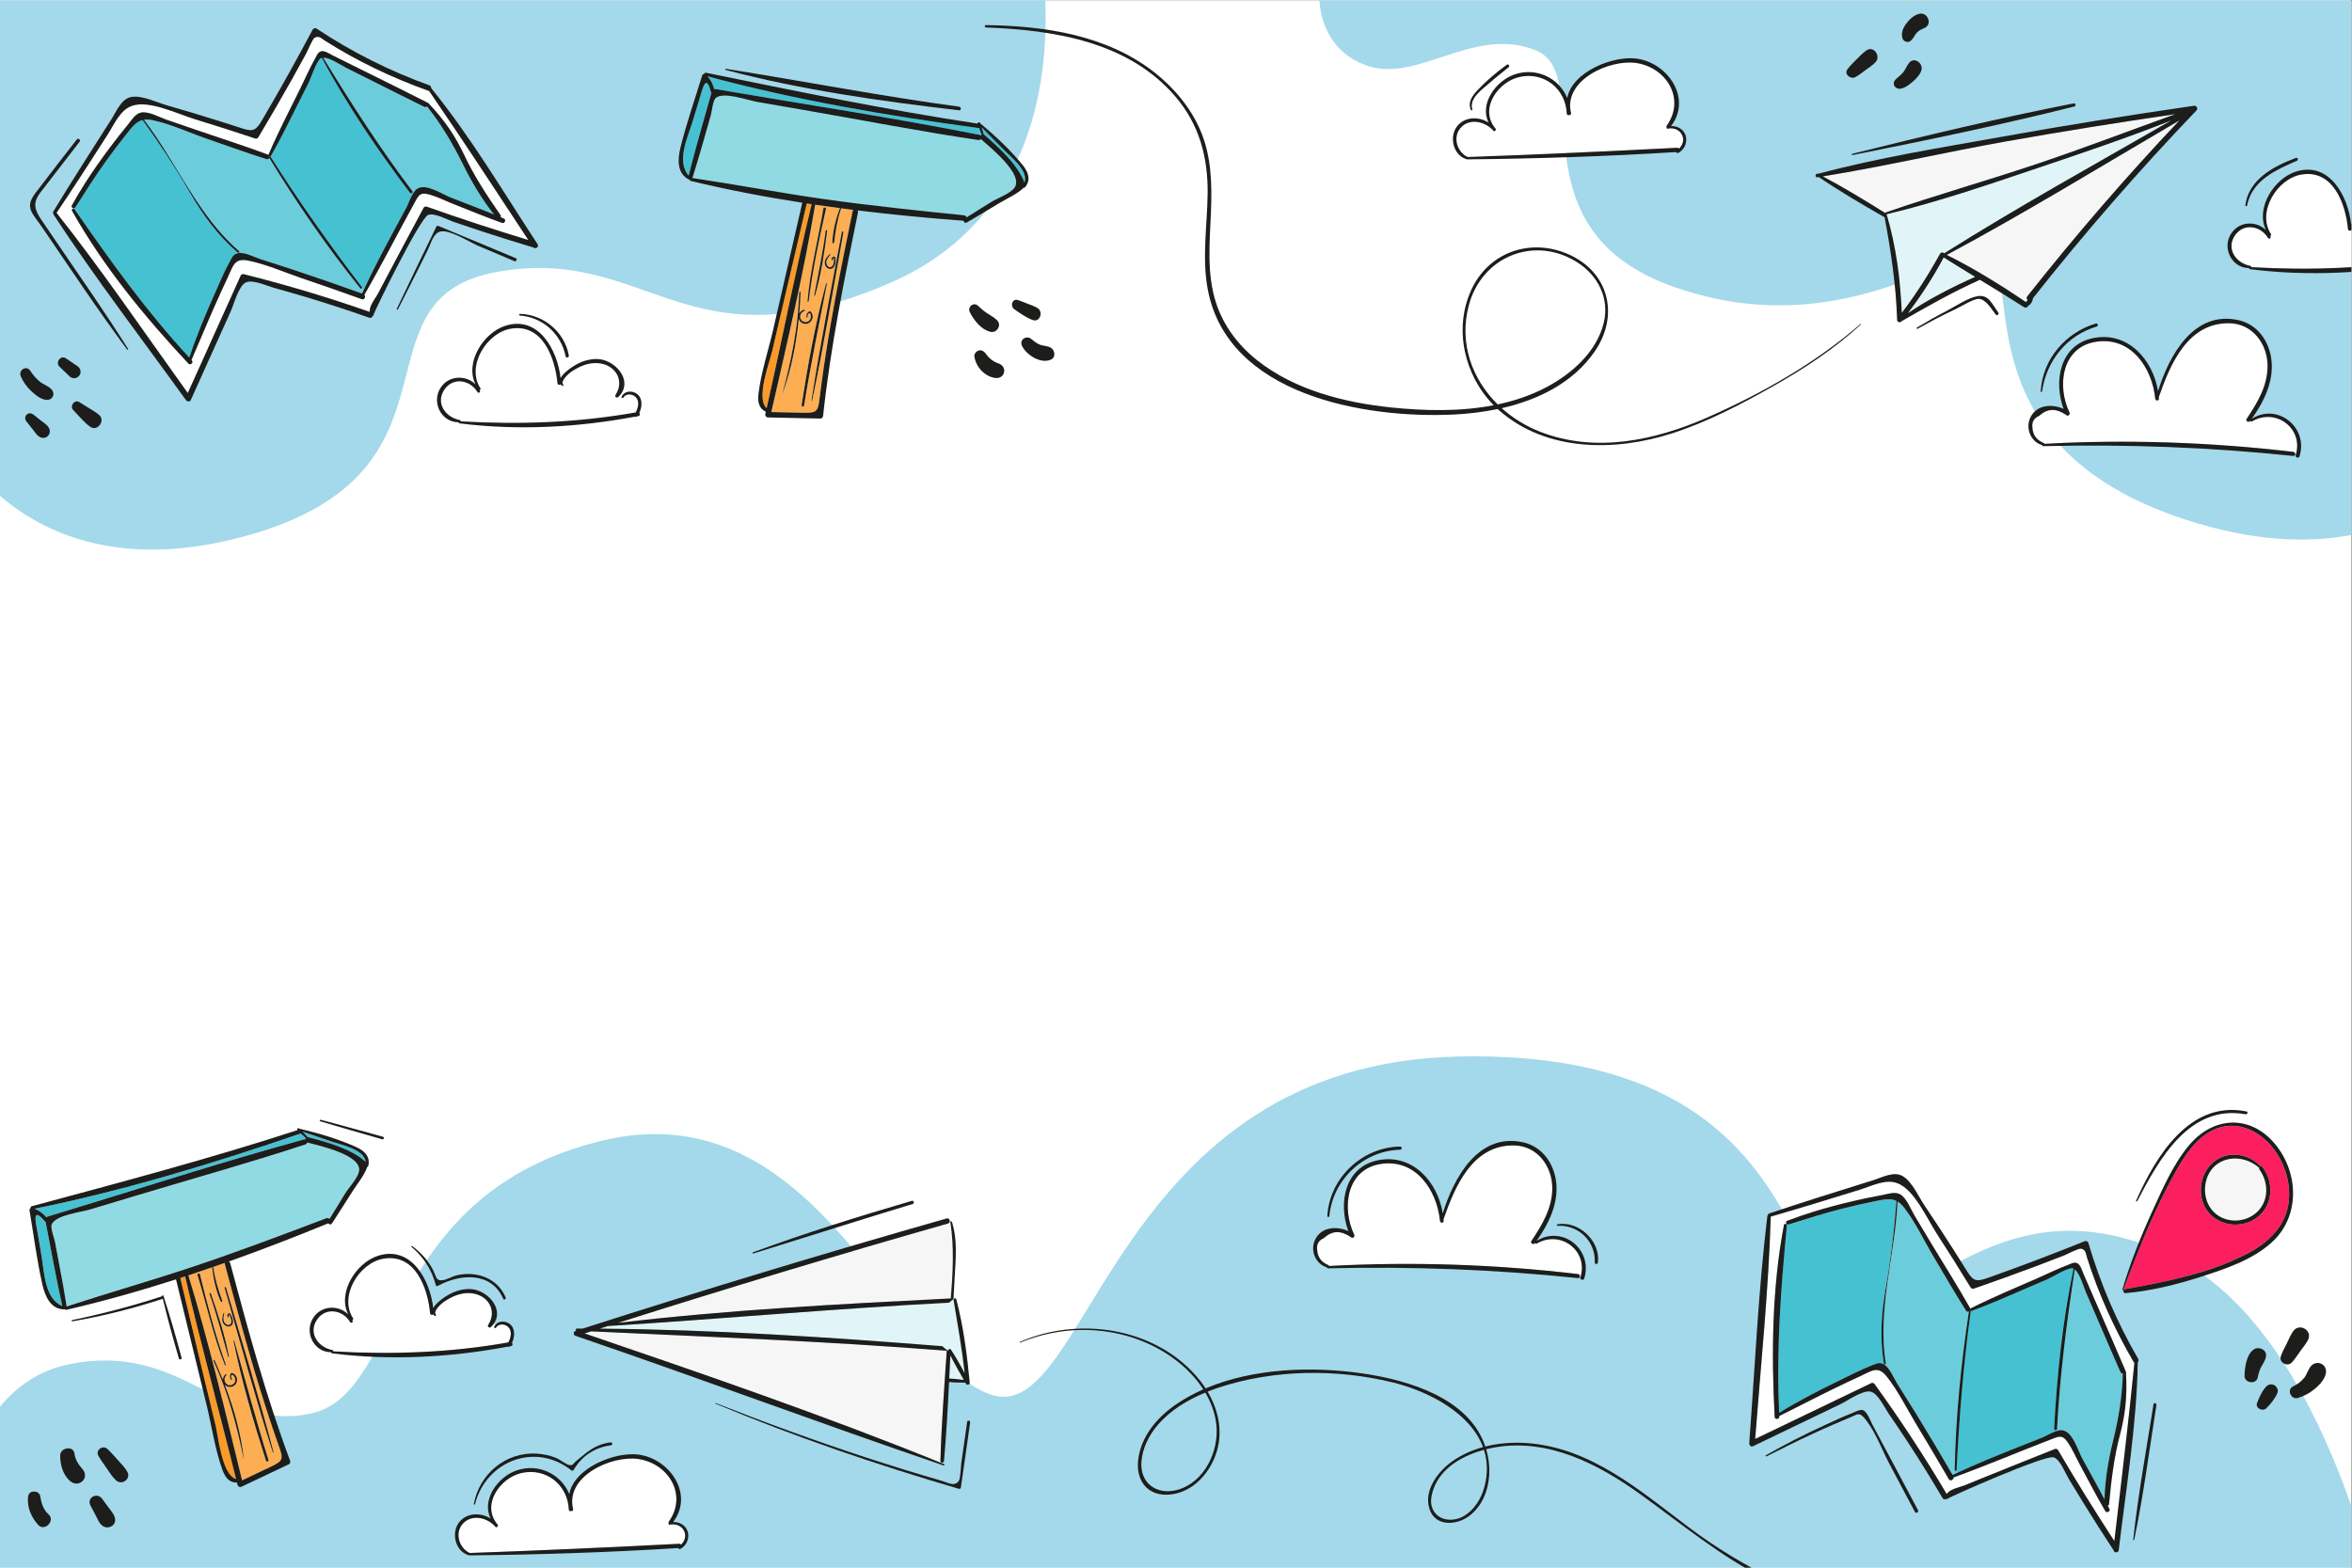 <?xml version="1.0" encoding="UTF-8" standalone="no"?>
<!-- Created with Inkscape (http://www.inkscape.org/) -->

<svg
   version="1.1"
   id="svg2"
   width="1000"
   height="666.667"
   viewBox="0 0 1000 666.667"
   sodipodi:docname="5719321.ai"
   xmlns:inkscape="http://www.inkscape.org/namespaces/inkscape"
   xmlns:sodipodi="http://sodipodi.sourceforge.net/DTD/sodipodi-0.dtd"
   xmlns="http://www.w3.org/2000/svg"
   xmlns:svg="http://www.w3.org/2000/svg">
  <rect x="0" y="0" width="1000" height="666.667" fill="#333333" stroke="none"/>
  <defs
     id="defs6">
    <clipPath
       clipPathUnits="userSpaceOnUse"
       id="clipPath20">
      <path
         d="M 0,0 H 750 V 500 H 0 Z"
         id="path18" />
    </clipPath>
  </defs>
  <!-- <sodipodi:namedview
     id="namedview4"
     pagecolor="#ffffff"
     bordercolor="#000000"
     borderopacity="0.25"
     inkscape:showpageshadow="2"
     inkscape:pageopacity="0.0"
     inkscape:pagecheckerboard="0"
     inkscape:deskcolor="#d1d1d1" /> -->
  <g
     id="g8"
     inkscape:groupmode="layer"
     inkscape:label="5719321"
     transform="matrix(1.333,0,0,-1.333,0,666.667)">
    <path
       d="M 0,0 H 750 V 500 H 0 Z"
       style="fill:#ffffff;fill-opacity:1;fill-rule:nonzero;stroke:none"
       id="path10" />
    <path
       d="M 0,0 H 750 V 500 H 0 Z"
       style="fill:#ffffff;fill-opacity:1;fill-rule:nonzero;stroke:none"
       id="path12" />
    <g
       id="g14">
      <g
         id="g16"
         clip-path="url(#clipPath20)">
        <g
           id="g22"
           transform="translate(-18.023,365.339)">
          <path
             d="m 0,0 c 0,0 23.336,-56.573 96.881,-36.065 73.545,20.507 31.823,75.666 79.91,84.152 48.087,8.486 60.109,-31.822 125.168,-3.536 65.059,28.287 47.38,108.196 47.38,108.196 l -341.56,2.829 z"
             style="fill:#a3d9ea;fill-opacity:1;fill-rule:nonzero;stroke:none"
             id="path24" />
        </g>
        <g
           id="g26"
           transform="translate(423.248,515.258)">
          <path
             d="m 0,0 c -4.95,-12.021 -3.536,-30.408 12.729,-36.065 16.264,-5.658 33.944,12.729 53.744,4.95 19.8,-7.779 -8.486,-57.281 44.551,-75.667 53.038,-18.386 87.689,13.437 99.71,9.194 12.022,-4.244 -10.607,-63.645 70.717,-85.567 81.323,-21.922 108.195,50.916 108.195,50.916 L 354.288,43.137 Z"
             style="fill:#a3d9ea;fill-opacity:1;fill-rule:nonzero;stroke:none"
             id="path28" />
        </g>
        <g
           id="g30"
           transform="translate(-17.316,-0.265)">
          <path
             d="m 0,0 c 0,0 2.122,57.28 38.894,65.06 36.773,7.778 48.794,-21.922 77.788,-15.558 28.994,6.364 22.63,70.009 92.639,86.981 70.009,16.972 94.76,-73.545 125.168,-81.324 30.407,-7.779 38.186,106.074 148.504,108.196 110.318,2.122 102.538,-76.374 125.168,-79.203 22.629,-2.828 47.38,40.309 100.417,16.266 53.037,-24.044 70.009,-122.34 70.009,-122.34 l -787.78,8.486 z"
             style="fill:#a3d9ea;fill-opacity:1;fill-rule:nonzero;stroke:none"
             id="path32" />
        </g>
        <g
           id="g34"
           transform="translate(503.895,92.727)">
          <path
             d="m 0,0 c 0.12,0.37 -0.08,0.891 -0.59,0.95 -26.28,3.1 -52.94,4 -79.36,2.571 -0.04,0.109 -0.11,0.219 -0.26,0.279 -2.29,0.94 -3.479,2.6 -3.57,4.99 -0.22,1.69 0.49,2.9 2.131,3.63 2.83,2.551 5.519,2.45 8.799,0.2 0.58,-0.39 1.14,0.36 0.89,0.891 -4.08,8.479 -2.51,21 8.65,22.59 11.11,1.58 17.72,-8.411 18.71,-18.191 0.07,-0.74 1.21,-0.76 1.161,0 -0.011,0.16 -0.021,0.33 -0.04,0.49 3.639,10.56 9.259,23.79 22.5,23.59 7.319,-0.12 12.099,-6.46 12.199,-13.429 0.091,-6.411 -3.21,-11.92 -6.659,-17.071 -0.481,-0.71 0.649,-1.34 1.139,-0.66 0.01,0.01 0.02,0.03 0.03,0.04 0.07,-0.189 0.291,-0.34 0.53,-0.2 C -6.2,15.13 2.82,8.42 0.2,-0.06 Z"
             style="fill:#ffffff;fill-opacity:1;fill-rule:nonzero;stroke:none"
             id="path36" />
        </g>
        <g
           id="g38"
           transform="translate(419.555,104.838)">
          <path
             d="M 0,0 C 2.06,3.939 6.87,4.18 10.51,2.54 7.23,11.42 9.33,23.07 20.06,25.16 31.1,27.31 39.01,18.15 40.63,8.21 44.18,19.689 52.04,34 66.23,30.87 72.35,29.52 76.11,24.14 76.8,18.11 77.57,11.29 74.4,4.83 70.54,-0.59 78.75,4.55 88.6,-3.32 85.76,-12.561 85.521,-13.34 84.29,-13 84.53,-12.22 c 0.01,0.02 0.01,0.03 0.01,0.05 2.62,8.48 -6.4,15.19 -13.94,10.73 -0.24,-0.14 -0.46,0.01 -0.53,0.2 -0.01,-0.01 -0.02,-0.031 -0.03,-0.04 -0.49,-0.68 -1.62,-0.05 -1.14,0.66 3.45,5.15 6.75,10.66 6.66,17.07 -0.1,6.97 -4.88,13.31 -12.2,13.43 C 50.12,30.08 44.5,16.85 40.86,6.29 40.88,6.13 40.89,5.96 40.9,5.8 40.95,5.04 39.81,5.06 39.74,5.8 38.75,15.58 32.14,25.57 21.03,23.99 9.87,22.4 8.3,9.88 12.38,1.4 12.63,0.87 12.07,0.12 11.49,0.51 8.21,2.76 5.521,2.86 2.69,0.31 1.05,-0.42 0.34,-1.63 0.56,-3.32 0.65,-5.71 1.84,-7.37 4.13,-8.311 4.28,-8.37 4.35,-8.48 4.39,-8.59 c 26.42,1.43 53.08,0.529 79.36,-2.57 0.51,-0.06 0.71,-0.58 0.59,-0.95 -0.069,-0.22 -0.27,-0.38 -0.59,-0.35 C 57.21,-9.69 30.69,-8.69 4.01,-9.34 3.78,-9.35 3.67,-9.19 3.66,-9.01 -0.05,-7.95 -1.81,-3.47 0,0"
             style="fill:#1d1d1b;fill-opacity:1;fill-rule:nonzero;stroke:none"
             id="path40" />
        </g>
        <g
           id="g42"
           transform="translate(536.604,456.874)">
          <path
             d="m 0,0 c 0.62,-1.53 0.06,-3.12 -1.08,-4.18 -0.101,0.18 -0.28,0.3 -0.55,0.29 -22.28,-1.14 -44.56,-2.17 -66.86,-2.94 0,0 0,0.01 -0.01,0.01 -3.341,1.53 -4.801,6.24 -2.311,9.19 2.84,3.37 8,2.15 10.55,-0.85 0.24,-0.29 0.681,-0.05 0.71,0.26 0.091,0.11 0.111,0.27 -0.01,0.41 -5.379,6.27 0.701,14.89 7.5,16.48 7.831,1.83 14.861,-3.66 15.191,-11.62 0.029,-0.55 0.67,-0.69 0.979,-0.41 0.231,-0.01 0.471,0.17 0.391,0.47 -2.66,10.56 12.229,17.24 20.659,16.07 C -5.08,21.83 1.12,11.7 -4.99,3.15 -5.12,2.97 -5.101,2.77 -5.011,2.61 -5.08,2.41 -4.931,2.14 -4.66,2.21 -2.801,2.64 -0.761,1.83 0,0"
             style="fill:#ffffff;fill-opacity:1;fill-rule:nonzero;stroke:none"
             id="path44" />
        </g>
        <g
           id="g46"
           transform="translate(534.633,451.613)">
          <path
             d="m 0,0 c -22.21,-1.38 -44.46,-2.11 -66.71,-2.33 -0.1,0 -0.17,0.03 -0.229,0.08 -4.26,1.3 -5.581,7.27 -2.84,10.61 2.439,2.97 6.88,3.02 9.949,1.05 -2.97,5.85 2.16,13.19 8.141,15.31 7.059,2.5 14.339,-1.12 16.939,-7.49 1.53,8.4 14.69,13.61 22.15,12.58 C -2.56,28.42 5.08,17.05 -1.649,8.28 0.21,8.41 2.13,7.43 2.88,5.64 3.801,3.47 2.75,0.77 0.66,-0.27 0.36,-0.42 0.08,-0.24 0,0 m -66.529,-1.56 c 0.009,0 0.009,-0.01 0.009,-0.01 22.3,0.77 44.581,1.8 66.861,2.94 C 0.61,1.38 0.79,1.26 0.891,1.08 2.03,2.14 2.591,3.73 1.971,5.26 1.21,7.09 -0.83,7.9 -2.689,7.47 -2.96,7.4 -3.109,7.67 -3.04,7.87 c -0.09,0.16 -0.109,0.36 0.02,0.54 6.111,8.55 -0.089,18.68 -9.85,20.03 -8.43,1.17 -23.319,-5.51 -20.659,-16.07 0.08,-0.3 -0.16,-0.48 -0.391,-0.47 -0.309,-0.28 -0.95,-0.14 -0.979,0.41 -0.33,7.96 -7.361,13.45 -15.191,11.62 -6.8,-1.59 -12.88,-10.21 -7.5,-16.48 0.12,-0.14 0.101,-0.3 0.01,-0.41 -0.029,-0.31 -0.47,-0.55 -0.71,-0.26 -2.55,3 -7.71,4.22 -10.55,0.85 -2.49,-2.95 -1.03,-7.66 2.311,-9.19"
             style="fill:#1d1d1b;fill-opacity:1;fill-rule:nonzero;stroke:none"
             id="path48" />
        </g>
        <g
           id="g50"
           transform="translate(218.298,11.518)">
          <path
             d="m 0,0 c 0.62,-1.53 0.06,-3.12 -1.08,-4.18 -0.1,0.18 -0.28,0.3 -0.55,0.29 -22.28,-1.14 -44.56,-2.17 -66.86,-2.94 0,0 0,0.011 -0.01,0.011 -3.34,1.529 -4.8,6.239 -2.31,9.189 2.84,3.37 8,2.151 10.55,-0.849 0.24,-0.291 0.68,-0.051 0.71,0.259 0.09,0.111 0.11,0.27 -0.01,0.41 -5.38,6.27 0.7,14.89 7.5,16.48 7.83,1.83 14.86,-3.66 15.19,-11.62 0.03,-0.55 0.67,-0.69 0.98,-0.409 0.23,-0.011 0.47,0.17 0.39,0.469 -2.66,10.56 12.23,17.241 20.66,16.071 C -5.08,21.83 1.12,11.7 -4.99,3.15 -5.12,2.97 -5.1,2.771 -5.01,2.61 -5.08,2.41 -4.93,2.141 -4.66,2.21 -2.8,2.641 -0.76,1.83 0,0"
             style="fill:#ffffff;fill-opacity:1;fill-rule:nonzero;stroke:none"
             id="path52" />
        </g>
        <g
           id="g54"
           transform="translate(216.328,6.258)">
          <path
             d="m 0,0 c -22.21,-1.38 -44.46,-2.11 -66.71,-2.33 -0.1,0 -0.17,0.03 -0.23,0.08 -4.26,1.3 -5.58,7.27 -2.84,10.61 2.44,2.97 6.88,3.02 9.95,1.05 -2.97,5.85 2.16,13.19 8.14,15.31 7.06,2.5 14.34,-1.12 16.94,-7.491 1.53,8.401 14.69,13.611 22.15,12.581 C -2.56,28.42 5.08,17.05 -1.65,8.28 0.21,8.41 2.13,7.43 2.88,5.64 3.8,3.47 2.75,0.77 0.66,-0.271 0.36,-0.42 0.08,-0.24 0,0 m -66.53,-1.56 c 0.01,0 0.01,-0.01 0.01,-0.01 22.3,0.77 44.58,1.799 66.86,2.94 0.27,0.01 0.45,-0.11 0.55,-0.29 1.14,1.06 1.7,2.649 1.08,4.18 -0.76,1.83 -2.8,2.64 -4.66,2.21 -0.27,-0.07 -0.42,0.2 -0.35,0.4 -0.09,0.16 -0.11,0.359 0.02,0.54 6.11,8.55 -0.09,18.68 -9.85,20.03 -8.43,1.17 -23.32,-5.51 -20.66,-16.07 0.08,-0.3 -0.16,-0.48 -0.39,-0.47 -0.31,-0.28 -0.95,-0.14 -0.98,0.41 -0.33,7.96 -7.36,13.45 -15.19,11.62 -6.8,-1.59 -12.88,-10.21 -7.5,-16.48 0.12,-0.14 0.1,-0.3 0.01,-0.41 -0.03,-0.311 -0.47,-0.55 -0.71,-0.26 -2.55,3 -7.71,4.22 -10.55,0.85 -2.49,-2.95 -1.03,-7.66 2.31,-9.19"
             style="fill:#1d1d1b;fill-opacity:1;fill-rule:nonzero;stroke:none"
             id="path56" />
        </g>
        <g
           id="g58"
           transform="translate(198.241,373.514)">
          <path
             d="m 0,0 c -0.14,-0.33 0.4,-0.54 0.58,-0.24 0.82,1.38 2.87,1.25 3.92,0.19 1.33,-1.37 0.81,-3.37 0.02,-4.91 -18.6,-3.29 -37.02,-3.93 -55.85,-2.84 0.04,0.18 -0.03,0.37 -0.26,0.41 -4.59,0.84 -7.87,5.5 -4.85,9.8 2.8,3.98 8.17,2.98 10.49,-0.87 0.31,-0.52 1.05,-0.07 0.79,0.46 -0.03,0.08 -0.08,0.14 -0.12,0.21 0.23,0.02 0.44,0.29 0.29,0.51 -4.64,7.03 1.94,17.73 9.68,19.03 10.19,1.72 14.14,-9.43 14.87,-17.38 0.05,-0.56 0.73,-0.68 1,-0.36 0.13,-0.17 0.29,-0.34 0.51,-0.51 0.25,-0.18 0.51,0.21 0.32,0.42 -1.01,1.09 1.82,3.57 2.52,4.05 0.64,0.43 1.3,0.85 1.99,1.21 2.17,1.16 4.57,1.83 7.03,1.53 5.21,-0.63 8.11,-5.57 5.15,-10.1 -0.35,-0.53 0.42,-1.09 0.87,-0.67 0.35,0.33 0.64,0.67 0.89,1.02 L 0.47,0.75 C 0.28,0.54 0.12,0.29 0,0"
             style="fill:#ffffff;fill-opacity:1;fill-rule:nonzero;stroke:none"
             id="path60" />
        </g>
        <g
           id="g62"
           transform="translate(182.151,381.484)">
          <path
             d="m 0,0 c -0.7,-0.48 -3.53,-2.96 -2.52,-4.05 0.19,-0.21 -0.07,-0.6 -0.32,-0.42 -0.22,0.17 -0.38,0.34 -0.51,0.51 -0.27,-0.32 -0.95,-0.2 -1,0.36 -0.73,7.95 -4.68,19.1 -14.87,17.38 -7.74,-1.3 -14.32,-12 -9.68,-19.03 0.15,-0.22 -0.06,-0.49 -0.29,-0.51 0.04,-0.07 0.09,-0.13 0.12,-0.21 0.26,-0.53 -0.48,-0.98 -0.79,-0.46 -2.32,3.85 -7.69,4.85 -10.49,0.87 -3.02,-4.3 0.26,-8.96 4.85,-9.8 0.23,-0.04 0.3,-0.23 0.26,-0.41 18.83,-1.09 37.25,-0.45 55.85,2.84 0.79,1.54 1.31,3.54 -0.02,4.91 -1.05,1.06 -3.1,1.19 -3.92,-0.19 -0.18,-0.3 -0.72,-0.09 -0.58,0.24 0.12,0.29 0.28,0.54 0.47,0.75 1.05,1.19 3.04,1.19 4.37,0.26 1.96,-1.37 1.78,-4.09 0.84,-6.1 0.28,-0.33 0.26,-0.91 -0.28,-1.02 -0.12,-0.02 -0.24,-0.04 -0.36,-0.06 -0.19,-0.25 -0.5,-0.26 -0.72,-0.14 -18.34,-3.45 -37.46,-4.48 -55.99,-2.14 -0.2,0.02 -0.31,0.19 -0.32,0.35 -5.69,0.01 -8.81,6.68 -5.55,11.26 2.66,3.76 7.97,3.82 10.97,0.83 -3.49,6.95 2.52,16.52 9.6,18.72 10.6,3.29 16.55,-7.87 17.53,-16.73 0.4,0.79 1.16,1.55 1.8,2.1 2.8,2.41 6.38,4.19 10.15,3.98 5.26,-0.29 10.8,-6.28 7.33,-11.1 -0.25,-0.35 -0.54,-0.69 -0.89,-1.02 -0.45,-0.42 -1.22,0.14 -0.87,0.67 2.96,4.53 0.06,9.47 -5.15,10.1 C 6.56,3.04 4.16,2.37 1.99,1.21 1.3,0.85 0.64,0.43 0,0"
             style="fill:#1d1d1b;fill-opacity:1;fill-rule:nonzero;stroke:none"
             id="path64" />
        </g>
        <g
           id="g66"
           transform="translate(157.624,76.822)">
          <path
             d="m 0,0 c -0.14,-0.33 0.4,-0.54 0.58,-0.24 0.82,1.381 2.87,1.25 3.92,0.19 1.33,-1.37 0.81,-3.37 0.02,-4.91 -18.6,-3.29 -37.02,-3.93 -55.85,-2.84 0.04,0.18 -0.03,0.37 -0.26,0.41 -4.59,0.84 -7.87,5.5 -4.85,9.8 2.8,3.981 8.17,2.981 10.49,-0.87 0.31,-0.519 1.05,-0.07 0.79,0.46 -0.03,0.08 -0.08,0.141 -0.12,0.21 0.23,0.02 0.44,0.29 0.29,0.51 -4.64,7.03 1.94,17.73 9.68,19.03 10.19,1.72 14.14,-9.43 14.87,-17.38 0.05,-0.559 0.73,-0.68 1,-0.36 0.13,-0.17 0.29,-0.34 0.51,-0.51 0.25,-0.18 0.51,0.21 0.32,0.42 -1.01,1.09 1.82,3.57 2.52,4.05 0.64,0.43 1.3,0.85 1.99,1.21 2.17,1.16 4.57,1.83 7.03,1.53 5.21,-0.63 8.11,-5.569 5.15,-10.1 -0.35,-0.53 0.42,-1.089 0.87,-0.67 0.35,0.331 0.64,0.67 0.89,1.02 L 0.47,0.75 C 0.28,0.54 0.12,0.29 0,0"
             style="fill:#ffffff;fill-opacity:1;fill-rule:nonzero;stroke:none"
             id="path68" />
        </g>
        <g
           id="g70"
           transform="translate(141.533,84.792)">
          <path
             d="m 0,0 c -0.7,-0.479 -3.53,-2.96 -2.52,-4.05 0.19,-0.21 -0.07,-0.599 -0.32,-0.42 -0.22,0.17 -0.38,0.34 -0.51,0.51 -0.27,-0.319 -0.95,-0.199 -1,0.36 -0.73,7.951 -4.68,19.1 -14.87,17.38 -7.74,-1.3 -14.32,-12 -9.68,-19.03 0.15,-0.22 -0.06,-0.489 -0.29,-0.51 0.04,-0.069 0.09,-0.13 0.12,-0.21 0.26,-0.53 -0.48,-0.979 -0.79,-0.46 -2.32,3.851 -7.69,4.851 -10.49,0.87 -3.02,-4.299 0.26,-8.96 4.85,-9.799 0.23,-0.04 0.3,-0.231 0.26,-0.411 18.83,-1.089 37.25,-0.45 55.85,2.84 0.79,1.54 1.31,3.54 -0.02,4.91 -1.05,1.06 -3.1,1.191 -3.92,-0.19 -0.18,-0.3 -0.72,-0.09 -0.58,0.24 0.12,0.29 0.28,0.54 0.47,0.75 1.05,1.191 3.04,1.191 4.37,0.26 1.96,-1.369 1.78,-4.09 0.84,-6.1 0.28,-0.33 0.26,-0.91 -0.28,-1.019 -0.12,-0.021 -0.24,-0.04 -0.36,-0.061 -0.19,-0.25 -0.5,-0.259 -0.72,-0.139 -18.34,-3.45 -37.46,-4.481 -55.99,-2.141 -0.2,0.021 -0.31,0.191 -0.32,0.351 -5.69,0.009 -8.81,6.679 -5.55,11.259 2.66,3.76 7.97,3.821 10.97,0.831 -3.49,6.95 2.52,16.519 9.6,18.719 10.6,3.29 16.55,-7.87 17.53,-16.729 0.4,0.79 1.16,1.55 1.8,2.099 2.8,2.411 6.38,4.191 10.15,3.981 5.26,-0.29 10.8,-6.28 7.33,-11.101 -0.25,-0.349 -0.54,-0.689 -0.89,-1.019 -0.45,-0.42 -1.22,0.139 -0.87,0.67 C 17.13,-2.829 14.23,2.11 9.02,2.74 6.56,3.04 4.16,2.37 1.99,1.21 1.3,0.851 0.64,0.431 0,0"
             style="fill:#1d1d1b;fill-opacity:1;fill-rule:nonzero;stroke:none"
             id="path72" />
        </g>
        <g
           id="g74"
           transform="translate(302.698,84.526)">
          <path
             d="M 0,0 C 0.45,0.41 0.92,0.8 1.42,1.14 H 1.49 C 1.46,1.061 1.44,0.97 1.46,0.86 c 1.27,-7.77 2.65,-15.48 3.53,-23.299 -1.38,2.529 -2.78,5.049 -4.35,7.449 -0.31,0.47 -0.91,0.19 -0.92,-0.25 -0.12,0.06 -0.24,0.13 -0.36,0.19 -0.49,0.29 -0.94,0.64 -1.34,1.071 -0.04,0.04 -0.07,0.069 -0.1,0.109 -36.33,2.87 -72.9,5.32 -109.37,5.6 0.88,0.291 1.77,0.56 2.65,0.84 C -72.52,-5.18 -36.32,-1.84 0,0"
             style="fill:#e1f5f8;fill-opacity:1;fill-rule:nonzero;stroke:none"
             id="path76" />
        </g>
        <g
           id="g78"
           transform="translate(303.128,67.706)">
          <path
             d="M 0,0 C 1.33,-2.659 2.82,-5.239 4.29,-7.829 2.75,-7.619 1.18,-7.42 -0.37,-7.38 -0.24,-4.92 -0.13,-2.46 0,0"
             style="fill:#e1f5f8;fill-opacity:1;fill-rule:nonzero;stroke:none"
             id="path80" />
        </g>
        <g
           id="g82"
           transform="translate(303.128,110.196)">
          <path
             d="m 0,0 c 1.24,-7.89 0.8,-16.16 0.13,-24.34 -0.08,0.03 -0.17,0.05 -0.27,0.04 -35.27,-1.809 -70.8,-3.63 -105.91,-7.8 34.93,11.08 70.02,21.661 105.28,31.69 0.31,0.091 0.48,0.29 0.56,0.53 L 0,0.05 Z"
             style="fill:#f6f6f6;fill-opacity:1;fill-rule:nonzero;stroke:none"
             id="path84" />
        </g>
        <g
           id="g86"
           transform="translate(299.959,34.056)">
          <path
             d="M 0,0 C -0.01,-0.23 0.1,-0.391 0.24,-0.48 L 0.18,-0.62 c -37.32,15.16 -75.58,28.269 -113.69,41.3 0.69,0.219 1.39,0.44 2.08,0.66 37.74,-1.76 75.44,-3.17 113.12,-6.17 0.12,0 0.22,0.019 0.31,0.059 C 1.26,23.5 0.31,11.74 0,0"
             style="fill:#f6f6f6;fill-opacity:1;fill-rule:nonzero;stroke:none"
             id="path88" />
        </g>
        <g
           id="g90"
           transform="translate(299.959,34.056)">
          <path
             d="M 0,0 C 0.31,11.74 1.26,23.5 2,35.229 L 2.1,35.42 C 2.22,35.359 2.34,35.29 2.46,35.229 2.47,35.67 3.07,35.95 3.38,35.479 4.95,33.08 6.35,30.56 7.73,28.03 6.85,35.85 5.47,43.56 4.2,51.33 c -0.02,0.109 0,0.2 0.03,0.279 0.16,0.341 0.7,0.411 0.82,-0.039 2.3,-8.68 3.44,-17.7 4.3,-26.631 C 9.41,24.29 8.44,24.08 8.14,24.609 8.08,24.729 8.01,24.85 7.94,24.97 6.22,24.979 4.46,25 2.75,25.189 2.34,16.78 1.89,8.359 1.14,0 1.09,-0.49 0.56,-0.66 0.24,-0.48 0.1,-0.391 -0.01,-0.23 0,0 M 7.46,25.82 C 5.99,28.41 4.5,30.99 3.17,33.649 3.04,31.189 2.93,28.729 2.8,26.27 4.35,26.229 5.92,26.03 7.46,25.82"
             style="fill:#1d1d1b;fill-opacity:1;fill-rule:nonzero;stroke:none"
             id="path92" />
        </g>
        <g
           id="g94"
           transform="translate(301.649,69.226)">
          <path
             d="m 0,0 c -37.68,3 -75.38,4.41 -113.12,6.17 -0.69,-0.22 -1.39,-0.441 -2.08,-0.66 38.11,-13.031 76.37,-26.14 113.69,-41.3 0.31,-0.13 0.63,-0.25 0.94,-0.38 0.27,-0.11 0.16,-0.54 -0.13,-0.44 -39.25,13.38 -78.11,27.93 -117.36,41.339 -0.78,0.271 -0.8,1.351 0,1.601 0.08,0.03 0.16,0.06 0.24,0.08 -0.28,0.15 -0.24,0.65 0.15,0.65 0.62,0 1.24,0 1.86,-0.01 38.49,12.35 77.19,24.06 116.07,35.13 0.73,0.2 1.16,-0.53 1.01,-1.09 C 1.19,40.85 1.02,40.65 0.71,40.56 -34.55,30.53 -69.64,19.95 -104.57,8.87 c 35.11,4.17 70.64,5.99 105.91,7.8 0.1,0.01 0.19,-0.01 0.27,-0.04 0.67,8.18 1.11,16.45 -0.13,24.34 v 0.05 c 0,0.28 0.4,0.38 0.49,0.09 C 3.79,35.42 3.19,29.43 2.86,23.55 L 2.47,16.439 C 1.97,16.1 1.5,15.71 1.05,15.3 -35.27,13.46 -71.47,10.12 -107.75,7.87 -108.63,7.59 -109.52,7.32 -110.4,7.03 -73.93,6.75 -37.36,4.3 -1.03,1.43 -1,1.39 -0.97,1.36 -0.93,1.32 -0.53,0.89 -0.08,0.54 0.41,0.25 L 0.31,0.06 C 0.22,0.02 0.12,0 0,0"
             style="fill:#1d1d1b;fill-opacity:1;fill-rule:nonzero;stroke:none"
             id="path96" />
        </g>
        <g
           id="g98"
           transform="translate(719.713,111.571)">
          <path
             d="m 0,0 c 5.304,3.807 5.719,11.267 1.927,16.256 -0.165,0.227 -0.396,0.269 -0.592,0.209 -3.574,3.842 -9.642,5.071 -14.244,1.97 C -17.792,15.137 -19.213,7.852 -16.094,2.885 -12.675,-2.548 -5.121,-3.667 0,0 m -41.947,-22.717 c -0.239,-0.043 -0.4,-0.178 -0.463,-0.335 l -0.086,0.072 c 4.757,12.677 9.793,25.225 16.359,37.098 2.905,5.253 6.579,11.126 12.158,13.859 7.083,3.458 14.436,0.305 19.108,-5.5 C 8.923,17.764 10.944,11.367 10.3,5.334 9.448,-2.74 3.517,-8.117 -3.393,-11.612 c -12.08,-6.121 -25.352,-8.766 -38.554,-11.105"
             style="fill:#fc1f60;fill-opacity:1;fill-rule:nonzero;stroke:none"
             id="path100" />
        </g>
        <g
           id="g102"
           transform="translate(720.055,113.606)">
          <path
             d="m 0,0 c -4.344,-4.281 -12.103,-3.79 -15.337,1.641 -2.767,4.623 -1.454,11.633 3.607,14.206 4.086,2.082 8.94,1.009 12.24,-1.901 C 0.467,13.78 0.485,13.587 0.611,13.405 3.544,9.378 3.676,3.617 0,0"
             style="fill:#f6f6f6;fill-opacity:1;fill-rule:nonzero;stroke:none"
             id="path104" />
        </g>
        <g
           id="g106"
           transform="translate(704.718,115.247)">
          <path
             d="m 0,0 c 3.234,-5.431 10.993,-5.922 15.337,-1.641 3.676,3.618 3.544,9.378 0.611,13.406 -0.126,0.181 -0.144,0.375 -0.101,0.541 -3.3,2.91 -8.154,3.982 -12.241,1.9 C -1.454,11.634 -2.767,4.623 0,0 M 16.922,12.58 C 20.714,7.591 20.299,0.131 14.995,-3.676 9.874,-7.343 2.32,-6.224 -1.099,-0.791 c -3.119,4.967 -1.698,12.252 3.185,15.55 4.602,3.101 10.67,1.872 14.244,-1.97 0.196,0.061 0.427,0.019 0.592,-0.209"
             style="fill:#1d1d1b;fill-opacity:1;fill-rule:nonzero;stroke:none"
             id="path108" />
        </g>
        <g
           id="g110"
           transform="translate(730.013,116.905)">
          <path
             d="m 0,0 c 0.645,6.033 -1.377,12.43 -5.171,17.143 -4.672,5.805 -12.025,8.958 -19.108,5.5 -5.578,-2.733 -9.253,-8.606 -12.158,-13.859 -6.566,-11.873 -11.602,-24.421 -16.359,-37.098 -0.074,-0.193 -0.355,-0.09 -0.296,0.104 2.589,8.694 5.967,17.164 9.744,25.406 3.223,7.022 6.537,14.68 11.534,20.643 7.866,9.374 19.781,9.902 27.654,0.151 7.438,-9.214 7.757,-23.027 -1.345,-31.192 -6.121,-5.509 -14.693,-8.39 -22.406,-10.862 -7.801,-2.495 -15.96,-4.545 -24.121,-5.254 -0.572,-0.049 -0.863,0.53 -0.678,0.932 0.064,0.157 0.225,0.292 0.463,0.335 13.202,2.339 26.475,4.984 38.555,11.105 C -6.783,-13.451 -0.852,-8.074 0,0"
             style="fill:#1d1d1b;fill-opacity:1;fill-rule:nonzero;stroke:none"
             id="path112" />
        </g>
        <g
           id="g114"
           transform="translate(258.904,434.986)">
          <path
             d="m 0,0 c -5.23,-21.58 -9.48,-43.41 -14.39,-65.08 -3.47,3.22 0.98,14.72 1.77,18.12 1.24,5.36 2.49,10.73 3.74,16.1 2.4,10.37 4.85,20.74 7.29,31.11 C -1.06,0.17 -0.53,0.08 0,0"
             style="fill:#fd9a27;fill-opacity:1;fill-rule:nonzero;stroke:none"
             id="path116" />
        </g>
        <g
           id="g118"
           transform="translate(268.534,426.106)">
          <path
             d="m 0,0 c -3.34,-17.9 -6.94,-35.79 -9.72,-53.78 -0.02,-0.14 0.18,-0.2 0.21,-0.06 3.78,17.8 6.75,35.8 9.97,53.71 C 0.52,0.18 0.05,0.31 0,0 m -2.97,-8.86 c 0.33,0.69 0.48,0.82 0.46,0.39 v -0.42 c -0.01,-0.33 -0.04,-0.66 -0.11,-0.98 -0.11,-0.54 -0.35,-1.17 -0.94,-1.32 -0.89,-0.24 -1.44,0.78 -1.42,1.52 0.01,0.94 0.73,1.76 1.27,2.46 0.1,0.12 -0.06,0.3 -0.17,0.18 -0.77,-0.77 -1.62,-1.69 -1.58,-2.85 0.03,-0.8 0.55,-1.66 1.37,-1.84 1.96,-0.41 2.25,2.42 1.94,3.7 -0.02,0.06 -0.07,0.12 -0.14,0.13 -0.64,0.15 -1.21,-0.45 -0.92,-1.07 0.06,-0.13 0.29,-0.04 0.24,0.1 m -7.2,-17.11 c 0.24,-0.2 0.28,-0.87 0.26,-1.15 -0.06,-0.92 -0.76,-1.61 -1.69,-1.59 -2.14,0.04 -2.26,2.92 -0.36,3.51 0.25,0.08 0.15,0.46 -0.11,0.4 -0.74,-0.15 -1.25,-0.6 -1.53,-1.15 0.19,2.24 0.33,4.48 0.42,6.72 0.01,0.26 -0.4,0.26 -0.41,0 -0.37,-11.03 -2.5,-21.58 -5.36,-32.2 -0.01,-0.04 0.04,-0.05 0.05,-0.02 2.76,7.63 4.34,15.65 5.14,23.73 0.21,-0.68 0.72,-1.27 1.54,-1.5 2.31,-0.64 3.92,2.3 2.16,3.9 -0.08,0.08 -0.19,0.1 -0.29,0.04 -0.74,-0.38 -1.09,-1.15 -0.92,-1.96 0.05,-0.2 0.34,-0.12 0.31,0.08 -0.05,0.33 0.23,1.65 0.79,1.19 m -0.44,3.89 c 1.22,9.85 3.3,19.72 5.5,29.4 0.11,0.51 -0.68,0.71 -0.77,0.21 -1.67,-9.87 -4.24,-19.61 -5.08,-29.61 -0.02,-0.23 0.32,-0.22 0.35,0 m 2.05,1.85 c 1.91,6.72 2.98,13.71 3.85,20.64 0.03,0.29 -0.42,0.28 -0.45,0 -0.9,-6.93 -2.34,-13.72 -3.66,-20.57 -0.03,-0.17 0.21,-0.24 0.26,-0.07 m 3.52,3.8 c -3.43,-12.7 -5.79,-25.76 -7.81,-38.76 -0.08,-0.5 0.69,-0.72 0.77,-0.21 2.1,13.04 4.79,25.94 7.29,38.91 0.03,0.16 -0.2,0.22 -0.25,0.06 M -8.54,8.72 C -5.88,8.33 -3.23,7.97 -0.57,7.62 -0.6,7.6 -0.63,7.58 -0.64,7.53 -1.96,4.07 -2.86,0.4 -3.04,-3.32 c -0.02,-0.36 0.52,-0.35 0.55,0 0.4,3.69 1.03,7.23 2.19,10.76 0.02,0.06 0.01,0.11 -0.02,0.15 C 1.01,7.41 2.34,7.23 3.67,7.07 3.57,6.96 3.48,6.84 3.44,6.65 c -2.8,-13.63 -5.6,-27.28 -7.86,-41.01 -1.01,-6.15 -1.92,-12.31 -2.67,-18.49 -0.54,-4.45 -0.84,-4.89 -5.36,-4.8 -3.35,0.08 -6.71,0.15 -10.06,0.22 4.99,21.95 10.23,43.96 13.97,66.15"
             style="fill:#fdae52;fill-opacity:1;fill-rule:nonzero;stroke:none"
             id="path120" />
        </g>
        <g
           id="g122"
           transform="translate(223.104,468.595)">
          <path
             d="M 0,0 C 0.82,2.69 2.08,8.64 3.64,2.19 3.67,2.06 3.74,1.97 3.82,1.9 1.34,-6.89 -1.24,-15.67 -3.46,-24.53 c -3.99,4.68 -0.3,12.18 1.29,17.41 0.73,2.37 1.45,4.75 2.17,7.12"
             style="fill:#46c1d2;fill-opacity:1;fill-rule:nonzero;stroke:none"
             id="path124" />
        </g>
        <g
           id="g126"
           transform="translate(320.164,452.356)">
          <path
             d="M 0,0 C 2.11,-2.17 7.94,-6.67 6.6,-10.43 4.52,-4.79 -1.83,0.95 -6.09,4.66 -6.18,4.74 -6.27,4.78 -6.36,4.82 -6.57,5.61 -6.81,6.39 -7.08,7.17 -4.74,4.76 -2.34,2.4 0,0"
             style="fill:#46c1d2;fill-opacity:1;fill-rule:nonzero;stroke:none"
             id="path128" />
        </g>
        <g
           id="g130"
           transform="translate(312.294,459.296)">
          <path
             d="m 0,0 c 0.25,-0.72 0.52,-1.44 0.82,-2.15 -0.11,-0.04 -0.2,-0.11 -0.28,-0.19 -0.09,0.06 -0.19,0.11 -0.32,0.13 -27.96,5.56 -56.25,9.8 -84.35,14.63 -0.13,0.02 -0.26,0.02 -0.39,-0.01 -0.39,1.65 -1.04,2.85 -2.15,4.09 28.21,-7.62 57.53,-12.61 86.46,-16.51 0.08,-0.01 0.14,0 0.21,0.01"
             style="fill:#46c1d2;fill-opacity:1;fill-rule:nonzero;stroke:none"
             id="path132" />
        </g>
        <g
           id="g134"
           transform="translate(312.874,455.756)">
          <path
             d="m 0,0 c 3.04,-2.71 13.78,-11.33 10.67,-15.54 -1.36,-1.85 -5.21,-3.21 -7.17,-4.41 -2.7,-1.67 -5.4,-3.33 -8.07,-5.03 -0.1,0.33 -0.36,0.61 -0.78,0.66 -14.85,1.53 -29.67,3.04 -44.45,5.14 -14.16,2.01 -28.22,4.67 -42.36,6.78 0.11,0.08 0.2,0.18 0.25,0.34 1.32,4.16 2.53,8.36 3.72,12.55 0.69,2.4 1.37,4.8 2.05,7.2 0.31,1.08 0.64,4.59 1.53,5.4 2.4,2.16 10.08,-0.67 13.17,-1.21 4.9,-0.86 9.81,-1.7 14.71,-2.55 C -38.11,6.11 -19.5,2.46 -0.81,-0.3 -0.46,-0.35 -0.18,-0.21 0,0"
             style="fill:#90dae4;fill-opacity:1;fill-rule:nonzero;stroke:none"
             id="path136" />
        </g>
        <g
           id="g138"
           transform="translate(266.244,418.216)">
          <path
             d="m 0,0 c 0.07,-0.01 0.12,-0.07 0.14,-0.13 0.31,-1.28 0.02,-4.11 -1.94,-3.7 -0.82,0.18 -1.34,1.04 -1.37,1.84 -0.04,1.16 0.81,2.08 1.58,2.85 0.11,0.12 0.27,-0.06 0.17,-0.18 -0.54,-0.7 -1.26,-1.52 -1.27,-2.46 -0.02,-0.74 0.53,-1.76 1.42,-1.52 0.59,0.15 0.83,0.78 0.94,1.32 0.07,0.32 0.1,0.65 0.11,0.98 v 0.42 c 0.02,0.43 -0.13,0.3 -0.46,-0.39 0.05,-0.14 -0.18,-0.23 -0.24,-0.1 C -1.21,-0.45 -0.64,0.15 0,0"
             style="fill:#1d1d1b;fill-opacity:1;fill-rule:nonzero;stroke:none"
             id="path140" />
        </g>
        <g
           id="g142"
           transform="translate(263.824,426.515)">
          <path
             d="m 0,0 c -0.87,-6.93 -1.94,-13.92 -3.85,-20.64 -0.05,-0.17 -0.29,-0.1 -0.26,0.07 1.32,6.85 2.76,13.64 3.66,20.57 0.03,0.28 0.48,0.29 0.45,0"
             style="fill:#1d1d1b;fill-opacity:1;fill-rule:nonzero;stroke:none"
             id="path144" />
        </g>
        <g
           id="g146"
           transform="translate(258.814,372.325)">
          <path
             d="m 0,0 c 2.78,17.99 6.38,35.88 9.72,53.78 0.05,0.31 0.52,0.18 0.46,-0.13 C 6.96,35.74 3.99,17.74 0.21,-0.06 0.18,-0.2 -0.02,-0.14 0,0"
             style="fill:#1d1d1b;fill-opacity:1;fill-rule:nonzero;stroke:none"
             id="path148" />
        </g>
        <g
           id="g150"
           transform="translate(263.424,433.425)">
          <path
             d="m 0,0 c -2.2,-9.68 -4.28,-19.55 -5.5,-29.4 -0.03,-0.22 -0.37,-0.23 -0.35,0 0.84,10 3.41,19.74 5.08,29.61 C -0.68,0.71 0.11,0.51 0,0"
             style="fill:#1d1d1b;fill-opacity:1;fill-rule:nonzero;stroke:none"
             id="path152" />
        </g>
        <g
           id="g154"
           transform="translate(263.744,409.615)">
          <path
             d="m 0,0 c -2.5,-12.97 -5.19,-25.87 -7.29,-38.91 -0.08,-0.51 -0.85,-0.29 -0.77,0.21 2.02,13 4.38,26.06 7.81,38.76 C -0.2,0.22 0.03,0.16 0,0"
             style="fill:#1d1d1b;fill-opacity:1;fill-rule:nonzero;stroke:none"
             id="path156" />
        </g>
        <g
           id="g158"
           transform="translate(258.624,398.986)">
          <path
             d="m 0,0 c 0.02,0.28 -0.02,0.95 -0.26,1.15 -0.56,0.46 -0.84,-0.86 -0.79,-1.19 0.03,-0.2 -0.26,-0.28 -0.31,-0.08 -0.17,0.81 0.18,1.58 0.92,1.96 0.1,0.06 0.21,0.04 0.29,-0.04 1.76,-1.6 0.15,-4.54 -2.16,-3.9 -0.82,0.23 -1.33,0.82 -1.54,1.5 -0.8,-8.08 -2.38,-16.1 -5.14,-23.73 -0.01,-0.03 -0.06,-0.02 -0.05,0.02 2.86,10.62 4.99,21.17 5.36,32.2 0.01,0.26 0.42,0.26 0.41,0 -0.09,-2.24 -0.23,-4.48 -0.42,-6.72 0.28,0.55 0.79,1 1.53,1.15 C -1.9,2.38 -1.8,2 -2.05,1.92 -3.95,1.33 -3.83,-1.55 -1.69,-1.59 -0.76,-1.61 -0.06,-0.92 0,0"
             style="fill:#1d1d1b;fill-opacity:1;fill-rule:nonzero;stroke:none"
             id="path160" />
        </g>
        <g
           id="g162"
           transform="translate(265.494,422.785)">
          <path
             d="m 0,0 c 0.18,3.72 1.08,7.39 2.4,10.85 0.01,0.05 0.04,0.07 0.07,0.09 -2.66,0.35 -5.31,0.71 -7.97,1.1 -3.74,-22.19 -8.98,-44.2 -13.97,-66.15 3.35,-0.07 6.71,-0.14 10.06,-0.22 4.52,-0.09 4.82,0.35 5.36,4.8 0.75,6.18 1.66,12.34 2.67,18.49 2.26,13.73 5.06,27.38 7.86,41.01 0.04,0.19 0.13,0.31 0.23,0.42 C 5.38,10.55 4.05,10.73 2.72,10.91 2.75,10.87 2.76,10.82 2.74,10.76 1.58,7.23 0.95,3.69 0.55,0 0.52,-0.35 -0.02,-0.36 0,0 M 61.44,17.57 C 61.32,17.43 61.16,17.41 61.01,17.45 58.96,15.42 55.73,14.04 53.3,12.58 49.83,10.49 46.37,8.39 42.86,6.36 42.34,6.06 41.88,6.47 41.83,6.92 30.63,7.76 19.31,8.83 8,10.22 8.15,10.04 8.22,9.8 8.16,9.51 c -4.41,-21.49 -8.77,-43 -11.12,-64.83 -0.05,-0.46 -0.36,-0.88 -0.87,-0.87 -5.58,0.12 -11.15,0.24 -16.73,0.36 -0.58,0.02 -0.96,0.55 -0.83,1.1 0.05,0.24 0.1,0.48 0.16,0.72 -2.29,1.08 -2.65,3.22 -2.32,5.88 0.84,6.78 3.13,13.67 4.67,20.33 3.12,13.48 6.21,26.97 9.28,40.47 -12.02,1.86 -23.94,4.14 -35.61,6.96 -0.21,0.05 -0.31,0.18 -0.34,0.34 -4.13,1.89 -3.82,6.6 -2.88,10.4 1.91,7.71 4.59,15.32 6.91,22.91 0.09,0.3 0.36,0.46 0.63,0.47 0.06,0.24 0.27,0.44 0.59,0.38 28.85,-5.87 57.51,-11.84 86.64,-16.23 -0.07,0.46 0.64,0.63 0.81,0.15 0.02,-0.07 0.05,-0.14 0.07,-0.21 0.08,0.01 0.16,-0.02 0.23,-0.08 4.66,-3.89 9.31,-8.28 13.17,-12.98 1.84,-2.25 2.83,-4.79 0.82,-7.21 M 47.62,34.36 c -0.3,0.71 -0.57,1.43 -0.82,2.15 -0.07,-0.01 -0.13,-0.02 -0.21,-0.01 -28.93,3.9 -58.25,8.89 -86.46,16.51 1.11,-1.24 1.76,-2.44 2.15,-4.09 0.13,0.03 0.26,0.03 0.39,0.01 28.1,-4.83 56.39,-9.07 84.35,-14.63 0.13,-0.02 0.23,-0.07 0.32,-0.13 0.08,0.08 0.17,0.15 0.28,0.19 M 61.27,19.14 c 1.34,3.76 -4.49,8.26 -6.6,10.43 -2.34,2.4 -4.74,4.76 -7.08,7.17 0.27,-0.78 0.51,-1.56 0.72,-2.35 0.09,-0.04 0.18,-0.08 0.27,-0.16 4.26,-3.71 10.61,-9.45 12.69,-15.09 M -2.42,13.79 c 14.78,-2.1 29.6,-3.61 44.45,-5.14 0.42,-0.05 0.68,-0.33 0.78,-0.66 2.67,1.7 5.37,3.36 8.07,5.03 1.96,1.2 5.81,2.56 7.17,4.41 3.11,4.21 -7.63,12.83 -10.67,15.54 -0.18,-0.21 -0.46,-0.35 -0.81,-0.3 -18.69,2.76 -37.3,6.41 -55.92,9.63 -4.9,0.85 -9.81,1.69 -14.71,2.55 -3.09,0.54 -10.77,3.37 -13.17,1.21 -0.89,-0.81 -1.22,-4.32 -1.53,-5.4 -0.68,-2.4 -1.36,-4.8 -2.05,-7.2 -1.19,-4.19 -2.4,-8.39 -3.72,-12.55 -0.05,-0.16 -0.14,-0.26 -0.25,-0.34 14.14,-2.11 28.2,-4.77 42.36,-6.78 m -43.43,7.49 c 2.22,8.86 4.8,17.64 7.28,26.43 -0.08,0.07 -0.15,0.16 -0.18,0.29 -1.56,6.45 -2.82,0.5 -3.64,-2.19 -0.72,-2.37 -1.44,-4.75 -2.17,-7.12 -1.59,-5.23 -5.28,-12.73 -1.29,-17.41 M -6.59,12.2 c -0.53,0.08 -1.06,0.17 -1.59,0.25 -2.44,-10.37 -4.89,-20.74 -7.29,-31.11 -1.25,-5.37 -2.5,-10.74 -3.74,-16.1 -0.79,-3.4 -5.24,-14.9 -1.77,-18.12 4.91,21.67 9.16,43.5 14.39,65.08"
             style="fill:#1d1d1b;fill-opacity:1;fill-rule:nonzero;stroke:none"
             id="path164" />
        </g>
        <g
           id="g166"
           transform="translate(59.042,92.909)">
          <path
             d="m 0,0 c 4.983,-21.638 10.955,-43.061 16.265,-64.637 -4.544,1.326 -5.713,13.602 -6.529,16.996 C 8.446,-42.293 7.16,-36.932 5.874,-31.57 3.378,-21.223 0.927,-10.854 -1.534,-0.488 -1.024,-0.322 -0.51,-0.165 0,0"
             style="fill:#fd9a27;fill-opacity:1;fill-rule:nonzero;stroke:none"
             id="path168" />
        </g>
        <g
           id="g170"
           transform="translate(71.628,89.279)">
          <path
             d="m 0,0 c 5.026,-17.501 9.815,-35.11 15.383,-52.441 0.044,-0.134 0.25,-0.099 0.214,0.04 C 11.009,-34.792 5.607,-17.366 0.47,0.09 0.384,0.395 -0.094,0.3 0,0 m 1.311,-9.252 c -0.015,0.765 0.062,0.948 0.236,0.555 0.063,-0.125 0.125,-0.25 0.188,-0.375 0.139,-0.3 0.26,-0.609 0.34,-0.926 0.144,-0.532 0.211,-1.203 -0.249,-1.602 -0.689,-0.612 -1.637,0.053 -1.951,0.724 -0.411,0.845 -0.134,1.9 0.035,2.769 0.036,0.152 -0.188,0.241 -0.233,0.085 -0.344,-1.034 -0.692,-2.237 -0.136,-3.256 0.384,-0.702 1.234,-1.239 2.048,-1.033 1.936,0.511 0.929,3.171 0.078,4.177 -0.044,0.045 -0.116,0.076 -0.183,0.054 -0.639,-0.152 -0.88,-0.944 -0.343,-1.368 0.111,-0.09 0.276,0.094 0.17,0.196 m 1.22,-18.522 c 0.304,-0.072 0.64,-0.654 0.747,-0.913 0.359,-0.849 0.042,-1.78 -0.799,-2.178 -1.932,-0.922 -3.328,1.599 -1.893,2.977 0.187,0.184 -0.072,0.479 -0.277,0.309 -0.595,-0.465 -0.85,-1.096 -0.854,-1.713 -0.833,2.088 -1.71,4.153 -2.633,6.197 -0.107,0.237 -0.473,0.053 -0.366,-0.183 4.606,-10.03 7.424,-20.417 9.621,-31.194 0.009,-0.04 0.058,-0.026 0.054,0.005 -0.948,8.058 -3.125,15.937 -6.027,23.521 0.493,-0.515 1.213,-0.814 2.049,-0.653 2.352,0.462 2.475,3.812 0.185,4.454 -0.107,0.037 -0.214,0.005 -0.276,-0.093 -0.492,-0.671 -0.46,-1.517 0.054,-2.164 0.134,-0.158 0.358,0.045 0.241,0.21 -0.192,0.272 -0.532,1.578 0.174,1.418 m -2.135,3.281 c -3.318,9.354 -5.876,19.111 -8.242,28.752 -0.13,0.505 -0.926,0.33 -0.783,-0.157 2.925,-9.574 4.987,-19.434 8.712,-28.751 0.085,-0.215 0.385,-0.054 0.313,0.156 m 1.005,2.572 c -1.3,6.863 -3.472,13.594 -5.796,20.18 -0.103,0.272 -0.501,0.062 -0.403,-0.201 2.298,-6.601 4.049,-13.317 5.936,-20.033 0.049,-0.166 0.295,-0.121 0.263,0.054 m 1.447,4.974 c 2.618,-12.893 6.354,-25.627 10.367,-38.157 0.152,-0.482 0.939,-0.334 0.783,0.158 -3.96,12.6 -7.329,25.34 -10.899,38.056 -0.045,0.158 -0.278,0.108 -0.251,-0.057 M -11.54,3.976 c 2.553,0.841 5.084,1.706 7.619,2.584 -0.017,-0.032 -0.036,-0.063 -0.022,-0.113 0.368,-3.684 1.207,-7.369 2.711,-10.776 0.143,-0.331 0.622,-0.08 0.492,0.246 -1.295,3.479 -2.316,6.927 -2.859,10.603 -0.009,0.062 -0.04,0.102 -0.085,0.125 1.27,0.434 2.54,0.868 3.801,1.321 C 0.077,7.822 0.05,7.675 0.099,7.487 c 3.598,-13.442 7.204,-26.901 11.33,-40.19 1.849,-5.951 3.793,-11.867 5.889,-17.73 1.509,-4.22 1.438,-4.748 -2.644,-6.691 -3.031,-1.428 -6.068,-2.869 -9.094,-4.307 -5.364,21.862 -10.531,43.889 -17.12,65.407"
             style="fill:#fdae52;fill-opacity:1;fill-rule:nonzero;stroke:none"
             id="path172" />
        </g>
        <g
           id="g174"
           transform="translate(11.983,106.938)">
          <path
             d="M 0,0 C -0.471,2.772 -2.008,8.657 2.275,3.588 2.36,3.484 2.462,3.436 2.565,3.409 4.283,-5.562 5.906,-14.567 7.887,-23.484 2.224,-21.085 2.167,-12.727 1.247,-7.338 0.839,-4.893 0.417,-2.441 0,0"
             style="fill:#46c1d2;fill-opacity:1;fill-rule:nonzero;stroke:none"
             id="path176" />
        </g>
        <g
           id="g178"
           transform="translate(106.046,135.864)">
          <path
             d="M 0,0 C 2.858,-0.995 10.086,-2.409 10.571,-6.372 6.186,-2.26 -2.062,0.03 -7.532,1.441 -7.648,1.473 -7.747,1.468 -7.845,1.464 -8.386,2.076 -8.95,2.666 -9.541,3.242 -6.369,2.135 -3.167,1.099 0,0"
             style="fill:#46c1d2;fill-opacity:1;fill-rule:nonzero;stroke:none"
             id="path180" />
        </g>
        <g
           id="g182"
           transform="translate(95.901,138.548)">
          <path
             d="M 0,0 C 0.546,-0.532 1.109,-1.055 1.696,-1.556 1.615,-1.641 1.566,-1.744 1.53,-1.851 1.423,-1.838 1.311,-1.838 1.186,-1.878 -26.305,-9.422 -53.5,-18.295 -80.79,-26.555 c -0.125,-0.04 -0.241,-0.098 -0.344,-0.183 -1.087,1.301 -2.206,2.083 -3.754,2.695 28.638,5.814 57.089,14.477 84.705,23.939 C -0.107,-0.076 -0.058,-0.041 0,0"
             style="fill:#46c1d2;fill-opacity:1;fill-rule:nonzero;stroke:none"
             id="path184" />
        </g>
        <g
           id="g186"
           transform="translate(98.005,135.641)">
          <path
             d="m 0,0 c 3.931,-1.062 17.394,-3.963 16.498,-9.119 -0.389,-2.264 -3.223,-5.203 -4.438,-7.153 -1.667,-2.703 -3.338,-5.396 -4.965,-8.111 -0.237,0.25 -0.595,0.384 -0.992,0.241 -13.964,-5.28 -27.893,-10.563 -42.049,-15.301 -13.562,-4.541 -27.325,-8.457 -40.914,-12.9 0.063,0.12 0.098,0.25 0.071,0.416 -0.682,4.311 -1.48,8.608 -2.291,12.888 -0.458,2.454 -0.924,4.905 -1.39,7.355 -0.206,1.105 -1.483,4.391 -1.049,5.514 1.179,3.006 9.313,3.913 12.318,4.814 4.767,1.424 9.534,2.871 14.296,4.304 18.091,5.456 36.366,10.523 54.315,16.421 C -0.255,-0.519 -0.067,-0.269 0,0"
             style="fill:#90dae4;fill-opacity:1;fill-rule:nonzero;stroke:none"
             id="path188" />
        </g>
        <g
           id="g190"
           transform="translate(73.112,81.199)">
          <path
             d="M 0,0 C 0.067,0.022 0.139,-0.009 0.183,-0.054 1.033,-1.06 2.041,-3.72 0.104,-4.23 c -0.813,-0.207 -1.663,0.33 -2.048,1.032 -0.555,1.019 -0.207,2.222 0.137,3.256 0.045,0.156 0.268,0.067 0.233,-0.085 -0.17,-0.869 -0.447,-1.924 -0.035,-2.769 0.314,-0.671 1.262,-1.336 1.95,-0.724 0.461,0.399 0.393,1.07 0.25,1.602 -0.081,0.317 -0.201,0.626 -0.341,0.926 -0.062,0.125 -0.125,0.25 -0.188,0.375 -0.174,0.393 -0.25,0.21 -0.236,-0.555 0.107,-0.102 -0.058,-0.286 -0.17,-0.196 C -0.881,-0.944 -0.64,-0.152 0,0"
             style="fill:#1d1d1b;fill-opacity:1;fill-rule:nonzero;stroke:none"
             id="path192" />
        </g>
        <g
           id="g194"
           transform="translate(67.233,87.538)">
          <path
             d="M 0,0 C 2.324,-6.586 4.496,-13.316 5.796,-20.18 5.828,-20.354 5.582,-20.399 5.533,-20.233 3.646,-13.518 1.895,-6.802 -0.403,-0.201 -0.501,0.062 -0.103,0.272 0,0"
             style="fill:#1d1d1b;fill-opacity:1;fill-rule:nonzero;stroke:none"
             id="path196" />
        </g>
        <g
           id="g198"
           transform="translate(87.011,36.838)">
          <path
             d="m 0,0 c -5.567,17.331 -10.356,34.94 -15.383,52.441 -0.094,0.3 0.384,0.395 0.47,0.09 C -9.775,35.075 -4.374,17.649 0.214,0.04 0.25,-0.099 0.044,-0.134 0,0"
             style="fill:#1d1d1b;fill-opacity:1;fill-rule:nonzero;stroke:none"
             id="path200" />
        </g>
        <g
           id="g202"
           transform="translate(63.782,93.538)">
          <path
             d="M 0,0 C 2.366,-9.641 4.924,-19.397 8.243,-28.752 8.314,-28.962 8.015,-29.123 7.93,-28.908 4.204,-19.591 2.143,-9.73 -0.783,-0.157 -0.926,0.33 -0.13,0.505 0,0"
             style="fill:#1d1d1b;fill-opacity:1;fill-rule:nonzero;stroke:none"
             id="path204" />
        </g>
        <g
           id="g206"
           transform="translate(74.727,72.389)">
          <path
             d="m 0,0 c 3.57,-12.717 6.939,-25.456 10.899,-38.057 0.157,-0.492 -0.63,-0.639 -0.783,-0.157 C 6.103,-25.685 2.367,-12.95 -0.25,-0.058 -0.277,0.107 -0.045,0.157 0,0"
             style="fill:#1d1d1b;fill-opacity:1;fill-rule:nonzero;stroke:none"
             id="path208" />
        </g>
        <g
           id="g210"
           transform="translate(74.906,60.593)">
          <path
             d="m 0,0 c -0.107,0.259 -0.443,0.841 -0.747,0.912 -0.707,0.16 -0.366,-1.145 -0.174,-1.418 0.116,-0.165 -0.107,-0.367 -0.241,-0.21 -0.515,0.648 -0.546,1.493 -0.055,2.164 0.063,0.099 0.17,0.13 0.277,0.094 2.29,-0.643 2.167,-3.992 -0.185,-4.454 -0.836,-0.161 -1.557,0.138 -2.049,0.652 2.902,-7.584 5.079,-15.463 6.027,-23.52 0.004,-0.032 -0.045,-0.045 -0.054,-0.005 -2.197,10.776 -5.015,21.164 -9.621,31.193 -0.108,0.237 0.259,0.42 0.366,0.184 0.922,-2.044 1.8,-4.11 2.633,-6.197 0.004,0.617 0.259,1.248 0.853,1.712 0.206,0.17 0.465,-0.125 0.278,-0.308 -1.435,-1.378 -0.039,-3.9 1.893,-2.978 C 0.042,-1.78 0.358,-0.85 0,0"
             style="fill:#1d1d1b;fill-opacity:1;fill-rule:nonzero;stroke:none"
             id="path212" />
        </g>
        <g
           id="g214"
           transform="translate(70.396,84.95)">
          <path
             d="m 0,0 c -1.504,3.407 -2.342,7.092 -2.71,10.776 -0.014,0.05 0.004,0.081 0.022,0.113 -2.536,-0.878 -5.066,-1.743 -7.62,-2.584 6.589,-21.518 11.756,-43.545 17.12,-65.407 3.027,1.438 6.063,2.879 9.094,4.307 4.082,1.943 4.154,2.471 2.644,6.691 -2.095,5.863 -4.039,11.779 -5.889,17.73 -4.125,13.289 -7.732,26.748 -11.329,40.19 -0.05,0.188 -0.023,0.335 0.017,0.479 -1.261,-0.453 -2.531,-0.887 -3.8,-1.321 0.044,-0.023 0.076,-0.063 0.085,-0.125 C -1.823,7.173 -0.802,3.725 0.492,0.246 0.622,-0.08 0.144,-0.331 0,0 m 47.076,43.215 c -0.045,-0.18 -0.18,-0.269 -0.331,-0.3 C 45.82,40.182 43.55,37.502 42.03,35.108 39.863,31.687 37.709,28.26 35.479,24.873 35.148,24.372 34.554,24.533 34.308,24.913 23.916,20.65 13.315,16.54 2.579,12.72 2.793,12.626 2.964,12.443 3.04,12.156 c 5.676,-21.19 11.406,-42.377 19.077,-62.949 0.161,-0.434 0.072,-0.948 -0.388,-1.167 -5.044,-2.391 -10.079,-4.777 -15.122,-7.168 -0.527,-0.241 -1.105,0.063 -1.234,0.612 -0.063,0.238 -0.126,0.475 -0.18,0.716 -2.531,-0.059 -3.811,1.694 -4.706,4.22 -2.284,6.438 -3.321,13.625 -4.925,20.269 -3.244,13.451 -6.52,26.897 -9.818,40.343 -11.581,-3.718 -23.261,-7.014 -34.958,-9.717 -0.21,-0.049 -0.358,0.023 -0.456,0.152 -4.54,-0.158 -6.371,4.192 -7.231,8.011 -1.744,7.75 -2.754,15.753 -4.077,23.58 -0.054,0.308 0.116,0.572 0.353,0.702 -0.054,0.241 0.044,0.514 0.357,0.603 28.426,7.666 56.726,15.158 84.74,24.272 -0.268,0.38 0.291,0.849 0.657,0.496 0.05,-0.054 0.108,-0.103 0.157,-0.156 0.067,0.045 0.152,0.053 0.241,0.031 5.909,-1.393 12.032,-3.236 17.588,-5.711 2.652,-1.189 4.675,-3.017 3.961,-6.08 m -19.874,8.827 c -0.587,0.501 -1.15,1.023 -1.696,1.556 -0.058,-0.041 -0.108,-0.077 -0.183,-0.104 -27.616,-9.463 -56.068,-18.125 -84.705,-23.939 1.548,-0.613 2.667,-1.395 3.754,-2.696 0.103,0.085 0.219,0.144 0.344,0.184 27.289,8.26 54.485,17.133 81.976,24.677 0.125,0.04 0.237,0.04 0.344,0.027 0.036,0.107 0.085,0.21 0.166,0.295 m 19.019,-7.5 c -0.485,3.963 -7.713,5.377 -10.571,6.372 -3.167,1.099 -6.369,2.135 -9.541,3.242 0.591,-0.576 1.155,-1.166 1.696,-1.778 0.098,0.004 0.197,0.009 0.313,-0.023 5.47,-1.411 13.718,-3.701 18.103,-7.813 M -8.337,11.248 C 5.82,15.986 19.748,21.27 33.712,26.55 c 0.398,0.142 0.756,0.009 0.993,-0.241 1.626,2.714 3.297,5.408 4.964,8.11 1.216,1.95 4.05,4.89 4.438,7.153 0.896,5.157 -12.566,8.057 -16.498,9.119 -0.067,-0.268 -0.255,-0.518 -0.59,-0.63 C 9.071,44.162 -9.205,39.096 -27.296,33.64 c -4.762,-1.434 -9.529,-2.88 -14.295,-4.305 -3.005,-0.9 -11.139,-1.808 -12.319,-4.814 -0.433,-1.123 0.843,-4.409 1.049,-5.513 0.466,-2.45 0.933,-4.902 1.39,-7.356 0.812,-4.28 1.61,-8.577 2.292,-12.887 0.027,-0.166 -0.009,-0.296 -0.071,-0.416 13.588,4.442 27.352,8.358 40.913,12.899 M -50.525,-1.496 c -1.981,8.917 -3.604,17.923 -5.322,26.893 -0.103,0.027 -0.205,0.076 -0.29,0.179 -4.283,5.07 -2.746,-0.815 -2.275,-3.588 0.417,-2.441 0.839,-4.892 1.247,-7.338 0.919,-5.388 0.977,-13.747 6.64,-16.146 m 39.171,9.455 c -0.51,-0.165 -1.024,-0.322 -1.534,-0.488 2.461,-10.366 4.912,-20.735 7.408,-31.082 1.286,-5.362 2.572,-10.723 3.862,-16.071 0.816,-3.394 1.985,-15.67 6.529,-16.996 -5.31,21.576 -11.282,42.999 -16.265,64.637"
             style="fill:#1d1d1b;fill-opacity:1;fill-rule:nonzero;stroke:none"
             id="path216" />
        </g>
        <g
           id="g218"
           transform="translate(619.953,417.999)">
          <path
             d="M 0,0 C 3.32,-2.096 6.666,-4.155 10.025,-6.195 2.647,-9.486 -4.686,-13.229 -11.398,-17.77 -7.135,-12.151 -3.293,-6.237 0,0"
             style="fill:#e1f5f8;fill-opacity:1;fill-rule:nonzero;stroke:none"
             id="path220" />
        </g>
        <g
           id="g222"
           transform="translate(618.788,419.151)">
          <path
             d="m 0,0 c -3.646,-6.58 -7.641,-12.845 -12.187,-18.806 -0.46,10.61 -1.828,21.242 -4.856,31.431 16.235,3.868 32.185,9.355 47.998,14.68 14.304,4.819 28.704,9.674 42.764,15.237 C 49.529,28.584 24.957,15.047 1.339,0.167 0.995,0.51 0.306,0.562 0,0"
             style="fill:#e1f5f8;fill-opacity:1;fill-rule:nonzero;stroke:none"
             id="path224" />
        </g>
        <g
           id="g226"
           transform="translate(650.161,447.991)">
          <path
             d="m 0,0 c -16.124,-5.441 -32.54,-10.05 -48.611,-15.62 -0.085,-0.028 -0.124,-0.083 -0.155,-0.15 -0.058,0.009 -0.109,0.007 -0.172,-0.004 -6.471,4.035 -13.065,8.067 -19.817,11.638 19.496,3.146 38.82,7.671 58.271,11.126 18.028,3.2 36.101,6.09 54.21,8.742 C 29.157,10.487 14.697,4.953 0,0"
             style="fill:#f6f6f6;fill-opacity:1;fill-rule:nonzero;stroke:none"
             id="path228" />
        </g>
        <g
           id="g230"
           transform="translate(695.126,461.701)">
          <path
             d="m 0,0 c -16.988,-17.979 -33.175,-36.692 -48.506,-56.117 -0.334,-0.416 -0.199,-0.87 0.102,-1.167 -0.174,-0.217 -0.348,-0.434 -0.513,-0.663 -8.103,5.448 -16.521,10.75 -25.289,15.042 C -49.058,-29.433 -24.63,-14.408 0,0"
             style="fill:#f6f6f6;fill-opacity:1;fill-rule:nonzero;stroke:none"
             id="path232" />
        </g>
        <g
           id="g234"
           transform="translate(579.858,444.669)">
          <path
             d="m 0,0 c 19.194,5.151 39.108,8.326 58.656,11.828 20.379,3.652 40.826,6.941 61.314,9.89 0.722,0.105 1.338,-0.864 0.8,-1.432 -18.334,-19.155 -35.749,-39.143 -52.183,-59.953 -0.112,-0.963 -0.673,-1.962 -1.523,-2.444 -0.197,-0.446 -0.791,-0.773 -1.336,-0.43 -4.645,2.988 -9.358,5.854 -14.069,8.731 -8.624,-3.856 -16.73,-8.465 -24.922,-13.162 -0.024,-0.027 -0.049,-0.054 -0.074,-0.091 -0.397,-0.507 -1.399,-0.309 -1.425,0.412 -0.335,11.117 -1.965,21.96 -3.998,32.872 -0.08,0.002 -0.169,0.015 -0.252,0.068 C 13.996,-9.71 6.924,-5.567 0.263,-1.029 0.098,-1.055 -0.058,-1.083 -0.212,-1.101 -0.74,-1.185 -0.979,-0.402 -0.561,-0.17 -0.493,0.012 -0.301,0.155 -0.093,0.054 -0.066,0.03 -0.028,0.014 0,0 M 115.268,17.032 C 90.638,2.624 66.21,-12.4 41.062,-25.873 c 8.768,-4.292 17.186,-9.594 25.289,-15.042 0.165,0.229 0.338,0.446 0.512,0.663 -0.3,0.297 -0.435,0.752 -0.101,1.168 15.331,19.424 31.517,38.138 48.506,56.116 M 1.548,-0.814 c 6.752,-3.571 13.346,-7.603 19.817,-11.639 0.063,0.012 0.114,0.014 0.172,0.005 0.03,0.067 0.069,0.122 0.154,0.15 16.072,5.569 32.488,10.179 48.612,15.62 C 85,8.275 99.46,13.809 114.028,19.054 95.92,16.402 77.847,13.512 59.818,10.312 40.368,6.857 21.044,2.332 1.548,-0.814 M 38.93,-25.519 c 0.305,0.562 0.995,0.511 1.339,0.167 23.618,14.881 48.19,28.418 72.379,42.375 C 98.589,11.461 84.188,6.605 69.885,1.786 54.071,-3.539 38.122,-9.025 21.887,-12.893 c 3.028,-10.19 4.395,-20.822 4.856,-31.432 4.546,5.962 8.54,12.227 12.187,18.806 m 11.19,-7.347 c -3.359,2.041 -6.705,4.1 -10.025,6.196 -3.293,-6.238 -7.135,-12.151 -11.399,-17.77 6.713,4.541 14.046,8.283 21.424,11.574"
             style="fill:#1d1d1b;fill-opacity:1;fill-rule:nonzero;stroke:none"
             id="path236" />
        </g>
        <g
           id="g238"
           transform="translate(131.536,439.116)">
          <path
             d="m 0,0 c -10.33,13.68 -19.53,28 -28.46,42.61 2.13,0.08 5.96,-2.55 7.41,-3.27 2.66,-1.33 5.31,-2.66 7.97,-3.99 C -7.47,32.55 -1.89,29.7 3.75,26.96 4.1,26.79 4.44,26.88 4.67,27.08 9.4,21.1 12.83,15.27 16.21,8.44 18.95,2.88 22.18,-2.55 26.04,-7.42 21.44,-5.53 16.76,-3.79 12.13,-1.97 9.37,-0.89 4.27,2.68 1.44,0.73 1,0.43 0.61,-0.06 0.26,-0.64 L 0,-0.48 c 0.11,0.13 0.13,0.3 0,0.48"
             style="fill:#6bcddb;fill-opacity:1;fill-rule:nonzero;stroke:none"
             id="path240" />
        </g>
        <g
           id="g242"
           transform="translate(86.336,450.076)">
          <path
             d="m 0,0 c -0.11,0.17 -0.3,0.15 -0.42,0.05 0,0.06 -0.01,0.11 -0.02,0.16 0.18,-0.11 0.41,-0.09 0.55,0.16 2.9,5.05 5.47,10.28 8.08,15.49 1.31,2.6 2.62,5.21 3.92,7.81 0.75,1.49 2.56,7.14 3.92,7.82 0.08,0.05 0.18,0.07 0.27,0.1 8.1,-15.08 17.8,-29.37 28.1,-43.02 0.22,-0.29 0.62,-0.22 0.8,-0.01 l 0.26,-0.16 c -0.9,-1.44 -1.58,-3.47 -2.19,-4.6 -1.56,-2.85 -3.1,-5.72 -4.63,-8.59 -3.05,-5.73 -6.11,-11.49 -8.83,-17.39 H 29.8 l -0.66,0.31 c 0.04,0.08 0.05,0.18 -0.02,0.27 C 18.84,-28.09 9.07,-14.36 0,0"
             style="fill:#46c1d2;fill-opacity:1;fill-rule:nonzero;stroke:none"
             id="path244" />
        </g>
        <g
           id="g246"
           transform="translate(115.487,406.476)">
          <path
             d="m 0,0 c -7.1,2.55 -14.23,5.04 -21.39,7.41 -3.65,1.2 -7.3,2.39 -10.96,3.54 -1.75,0.56 -4.99,2.3 -7.08,1.95 l -0.02,0.11 c 0.24,0 0.46,0.3 0.23,0.5 -13.2,11.35 -19.89,28.24 -30.36,41.94 0.81,0.13 1.76,0.09 2.91,-0.16 5.78,-1.25 11.59,-3.98 17.19,-5.91 6.33,-2.18 12.62,-4.5 19.01,-6.5 0.44,-0.14 0.74,0.1 0.85,0.42 8.81,-14.43 18.48,-28.51 29.11,-41.67 0.14,-0.18 0.41,-0.08 0.5,0.1 L 0.65,1.42 C 0.43,0.95 0.21,0.47 0,0"
             style="fill:#6bcddb;fill-opacity:1;fill-rule:nonzero;stroke:none"
             id="path248" />
        </g>
        <g
           id="g250"
           transform="translate(75.706,419.306)">
          <path
             d="m 0,0 c -1.41,-0.42 -1.66,-1.28 -2.38,-2.56 -1.85,-3.34 -3.34,-6.99 -4.9,-10.47 -2.97,-6.63 -5.76,-13.34 -8.04,-20.23 -13.67,14.74 -25.17,30.79 -36.58,47.29 -0.09,0.13 -0.19,0.19 -0.31,0.21 l 0.01,0.13 c 0.19,0 0.39,0.09 0.53,0.3 3.22,5.03 6.39,10.08 9.89,14.93 2.05,2.86 4.18,5.66 6.37,8.4 1.83,2.28 3.08,4.02 5.18,4.53 5.39,-7.4 10.37,-14.99 14.98,-22.92 C -10.99,12.29 -6.35,5.8 0.13,0.26 0.19,0.21 0.26,0.18 0.33,0.18 L 0.35,0.07 C 0.23,0.06 0.11,0.03 0,0"
             style="fill:#46c1d2;fill-opacity:1;fill-rule:nonzero;stroke:none"
             id="path252" />
        </g>
        <g
           id="g254"
           transform="translate(23.496,433.546)">
          <path
             d="m 0,0 c -0.35,0.07 -0.74,-0.27 -0.51,-0.68 9.94,-17.71 23.28,-33.95 37.12,-48.73 0.42,-0.45 1.01,-0.18 1.2,0.26 l 2.45,-1.1 c -1.29,-2.86 -2.57,-5.71 -3.86,-8.57 -13.81,19.22 -27.18,38.93 -41.86,57.5 2.44,3.61 4.83,7.24 7.21,10.89 L 3.73,8.28 C 2.22,5.92 0.79,3.52 -0.56,1.07 -0.84,0.57 -0.42,0.13 0.01,0.13 Z"
             style="fill:#ffffff;fill-opacity:1;fill-rule:nonzero;stroke:none"
             id="path256" />
        </g>
        <g
           id="g258"
           transform="translate(168.536,423.536)">
          <path
             d="m 0,0 c -10.9,3.32 -21.72,6.85 -32.45,10.66 -0.35,0.13 -0.81,-0.08 -0.98,-0.4 -3.95,-7.38 -7.9,-14.75 -11.81,-22.15 -0.91,-1.7 -1.81,-3.41 -2.7,-5.13 -0.65,-1.25 -2.57,-3.69 -2.62,-5.17 -0.01,-0.31 -0.04,-0.54 -0.06,-0.73 -13.19,4.62 -26.56,8.63 -40.12,12.02 -0.35,0.09 -0.85,-0.05 -1.01,-0.41 -4.34,-9.64 -8.69,-19.29 -13.03,-28.93 l -2.45,1.1 c 0.1,0.24 0.09,0.54 -0.15,0.79 -0.03,0.03 -0.06,0.07 -0.09,0.1 2.56,5.83 4.97,11.73 7.55,17.55 1.3,2.93 2.64,5.85 4.01,8.76 1.72,3.62 2.06,6.27 6.42,5.42 5.81,-1.14 11.71,-3.78 17.32,-5.68 6.37,-2.16 12.71,-4.37 19.03,-6.65 0.88,-0.32 1.32,0.81 0.82,1.4 5.47,9.43 10.4,19.18 15.66,28.72 1.58,2.85 1.85,4.17 5.14,3.25 2.41,-0.67 4.79,-1.89 7.12,-2.81 5.33,-2.1 10.63,-4.34 16.03,-6.24 0.79,-0.28 1.36,1.02 0.58,1.36 -0.36,0.15 -0.72,0.3 -1.08,0.45 0.11,0.2 0.14,0.45 -0.02,0.68 -4.32,6.21 -8.37,12.36 -11.61,19.23 -1.34,2.83 -2.77,5.39 -4.37,7.8 l 1.19,0.81 C -15.71,23.92 -7.87,11.95 0,0"
             style="fill:#ffffff;fill-opacity:1;fill-rule:nonzero;stroke:none"
             id="path260" />
        </g>
        <g
           id="g262"
           transform="translate(105.996,482.506)">
          <path
             d="M 0,0 C -0.75,0.37 -2.61,1.64 -3.68,1.22 -4.7,0.82 -4.95,-0.11 -5.45,-1 c -1.75,-3.08 -3.18,-6.4 -4.75,-9.58 -3.45,-6.97 -7.04,-13.89 -10.1,-21.04 -0.03,-0.08 -0.04,-0.15 -0.03,-0.22 -0.07,0.06 -0.15,0.11 -0.25,0.15 -7.16,2.68 -14.47,5 -21.71,7.48 -3.62,1.24 -7.24,2.49 -10.86,3.73 -2.07,0.71 -5.57,2.71 -7.91,2.18 -1.8,-0.4 -2.98,-2.43 -4.03,-3.72 -1.95,-2.35 -3.83,-4.75 -5.67,-7.19 -2.79,-3.72 -5.5,-7.54 -8.01,-11.47 l -1.98,1.29 c 1.21,1.87 2.43,3.74 3.64,5.62 1.8,2.8 3.6,5.59 5.4,8.38 2.18,3.39 3.97,7.9 7.81,9.25 5.46,1.92 14.49,-2.56 20.02,-4.25 6.46,-1.97 12.89,-4.03 19.29,-6.17 0.37,-0.13 0.8,0.08 0.99,0.4 3.61,6.04 7.15,12.13 10.6,18.27 1.57,2.8 3.11,5.6 4.64,8.41 0.39,0.72 2.03,4.71 2.73,5.08 1.42,0.75 2.17,-0.26 3.39,-1.03 10.29,-6.5 21.28,-11.74 32.72,-15.85 0.13,-0.05 0.25,-0.06 0.35,-0.05 2.69,-3.93 5.37,-7.88 8.03,-11.84 l -1.19,-0.81 c -2.03,3.03 -4.32,5.84 -7.03,8.69 -0.12,0.13 -0.25,0.17 -0.37,0.15 -0.05,0.05 -0.09,0.09 -0.15,0.13 C 23.36,-11.56 16.54,-8.23 9.75,-4.85 6.5,-3.23 3.25,-1.61 0,0"
             style="fill:#ffffff;fill-opacity:1;fill-rule:nonzero;stroke:none"
             id="path264" />
        </g>
        <g
           id="g266"
           transform="translate(85.916,450.126)">
          <path
             d="m 0,0 c 0.12,0.1 0.31,0.12 0.42,-0.05 9.07,-14.36 18.84,-28.09 29.12,-41.6 0.07,-0.09 0.06,-0.19 0.02,-0.27 -0.09,-0.18 -0.36,-0.28 -0.5,-0.1 -10.63,13.16 -20.3,27.24 -29.11,41.67 -0.11,-0.32 -0.41,-0.56 -0.85,-0.42 -6.39,2 -12.68,4.32 -19.01,6.5 -5.6,1.93 -11.41,4.66 -17.19,5.91 -1.15,0.25 -2.1,0.29 -2.91,0.16 10.47,-13.7 17.16,-30.59 30.36,-41.94 0.23,-0.2 0.01,-0.5 -0.23,-0.5 -0.07,0 -0.14,0.03 -0.2,0.08 -6.48,5.54 -11.12,12.03 -15.38,19.35 -4.61,7.93 -9.59,15.52 -14.98,22.92 -2.1,-0.51 -3.35,-2.25 -5.18,-4.53 -2.19,-2.74 -4.32,-5.54 -6.37,-8.4 -3.5,-4.85 -6.67,-9.9 -9.89,-14.93 -0.14,-0.21 -0.34,-0.3 -0.53,-0.3 -0.43,0 -0.85,0.44 -0.57,0.94 1.35,2.45 2.78,4.85 4.29,7.21 2.51,3.93 5.22,7.75 8.01,11.47 1.84,2.44 3.72,4.84 5.67,7.19 1.05,1.29 2.23,3.32 4.03,3.72 2.34,0.53 5.84,-1.47 7.91,-2.18 3.62,-1.24 7.24,-2.49 10.86,-3.73 7.24,-2.48 14.55,-4.8 21.71,-7.48 0.1,-0.04 0.18,-0.09 0.25,-0.15 -0.01,0.07 0,0.14 0.03,0.22 3.06,7.15 6.65,14.07 10.1,21.04 1.57,3.18 3,6.5 4.75,9.58 0.5,0.89 0.75,1.82 1.77,2.22 1.07,0.42 2.93,-0.85 3.68,-1.22 3.25,-1.61 6.5,-3.23 9.75,-4.85 6.79,-3.38 13.61,-6.71 20.37,-10.16 0.06,-0.04 0.1,-0.08 0.15,-0.13 0.12,0.02 0.25,-0.02 0.37,-0.15 2.71,-2.85 5,-5.66 7.03,-8.69 1.6,-2.41 3.03,-4.97 4.37,-7.8 3.24,-6.87 7.29,-13.02 11.61,-19.23 0.16,-0.23 0.13,-0.48 0.02,-0.68 0.36,-0.15 0.72,-0.3 1.08,-0.45 0.78,-0.34 0.21,-1.64 -0.58,-1.36 -5.4,1.9 -10.7,4.14 -16.03,6.24 -2.33,0.92 -4.71,2.14 -7.12,2.81 -3.29,0.92 -3.56,-0.4 -5.14,-3.25 -5.26,-9.54 -10.19,-19.29 -15.66,-28.72 0.5,-0.59 0.06,-1.72 -0.82,-1.4 -6.32,2.28 -12.66,4.49 -19.03,6.65 -5.61,1.9 -11.51,4.54 -17.32,5.68 -4.36,0.85 -4.7,-1.8 -6.42,-5.42 -1.37,-2.91 -2.71,-5.83 -4.01,-8.76 -2.58,-5.82 -4.99,-11.72 -7.55,-17.55 0.03,-0.03 0.06,-0.07 0.09,-0.1 0.24,-0.25 0.25,-0.55 0.15,-0.79 -0.19,-0.44 -0.78,-0.71 -1.2,-0.26 -13.84,14.78 -27.18,31.02 -37.12,48.73 -0.23,0.41 0.16,0.75 0.51,0.68 0.12,-0.02 0.22,-0.08 0.31,-0.21 11.41,-16.5 22.91,-32.55 36.58,-47.29 2.28,6.89 5.07,13.6 8.04,20.23 1.56,3.48 3.05,7.13 4.9,10.47 0.72,1.28 0.97,2.14 2.38,2.56 0.11,0.03 0.23,0.06 0.35,0.07 2.09,0.35 5.33,-1.39 7.08,-1.95 3.66,-1.15 7.31,-2.34 10.96,-3.54 7.16,-2.37 14.29,-4.86 21.39,-7.41 0.21,0.47 0.43,0.95 0.65,1.42 h 0.01 c 2.72,5.9 5.78,11.66 8.83,17.39 1.53,2.87 3.07,5.74 4.63,8.59 0.61,1.13 1.29,3.16 2.19,4.6 0.35,0.58 0.74,1.07 1.18,1.37 2.83,1.95 7.93,-1.62 10.69,-2.7 4.63,-1.82 9.31,-3.56 13.91,-5.45 -3.86,4.87 -7.09,10.3 -9.83,15.86 -3.38,6.83 -6.81,12.66 -11.54,18.64 -0.23,-0.2 -0.57,-0.29 -0.92,-0.12 -5.64,2.74 -11.22,5.59 -16.83,8.39 -2.66,1.33 -5.31,2.66 -7.97,3.99 -1.45,0.72 -5.28,3.35 -7.41,3.27 8.93,-14.61 18.13,-28.93 28.46,-42.61 0.13,-0.18 0.11,-0.35 0,-0.48 -0.18,-0.21 -0.58,-0.28 -0.8,0.01 -10.3,13.65 -20,27.94 -28.1,43.02 -0.09,-0.03 -0.19,-0.05 -0.27,-0.1 C 15.09,30.76 13.28,25.11 12.53,23.62 11.23,21.02 9.92,18.41 8.61,15.81 6,10.6 3.43,5.37 0.53,0.32 0.39,0.07 0.16,0.05 -0.02,0.16 -0.01,0.11 0,0.06 0,0"
             style="fill:#1d1d1b;fill-opacity:1;fill-rule:nonzero;stroke:none"
             id="path268" />
        </g>
        <g
           id="g270"
           transform="translate(100.366,488.106)">
          <path
             d="m 0,0 c -0.7,-0.37 -2.34,-4.36 -2.73,-5.08 -1.53,-2.81 -3.07,-5.61 -4.64,-8.41 -3.45,-6.14 -6.99,-12.23 -10.6,-18.27 -0.19,-0.32 -0.62,-0.53 -0.99,-0.4 -6.4,2.14 -12.83,4.2 -19.29,6.17 -5.53,1.69 -14.56,6.17 -20.02,4.25 -3.84,-1.35 -5.63,-5.86 -7.81,-9.25 -1.8,-2.79 -3.6,-5.58 -5.4,-8.38 -1.21,-1.88 -2.43,-3.75 -3.64,-5.62 -2.38,-3.65 -4.77,-7.28 -7.21,-10.89 14.68,-18.57 28.05,-38.28 41.86,-57.5 1.29,2.86 2.57,5.71 3.86,8.57 4.34,9.64 8.69,19.29 13.03,28.93 0.16,0.36 0.66,0.5 1.01,0.41 13.56,-3.39 26.93,-7.4 40.12,-12.02 0.02,0.19 0.05,0.42 0.06,0.73 0.05,1.48 1.97,3.92 2.62,5.17 0.89,1.72 1.79,3.43 2.7,5.13 3.91,7.4 7.86,14.77 11.81,22.15 0.17,0.32 0.63,0.53 0.98,0.4 10.73,-3.81 21.55,-7.34 32.45,-10.66 -7.87,11.95 -15.71,23.92 -23.68,35.8 -2.66,3.96 -5.34,7.91 -8.03,11.84 -0.1,-0.01 -0.22,0 -0.35,0.05 C 24.67,-12.77 13.68,-7.53 3.39,-1.03 2.17,-0.26 1.42,0.75 0,0 m -16.55,-25.92 c 5.52,9.39 10.81,18.9 15.92,28.51 0.21,0.41 0.82,0.58 1.21,0.32 11.26,-7.47 23.28,-13.52 36,-18.1 0.45,-0.16 0.61,-0.55 0.58,-0.93 0.03,-0.02 0.06,-0.03 0.08,-0.06 12.58,-15.53 22.9,-33.02 33.87,-49.71 0.56,-0.86 -0.66,-1.65 -1.33,-1.05 -5.8,1.74 -11.57,3.55 -17.32,5.44 -2.73,0.9 -5.45,1.82 -8.17,2.75 -2.02,0.69 -6.08,2.97 -8.1,2.19 -2.68,-1.02 -17.61,-31.68 -17.39,-31.82 0.05,-0.03 0.06,-0.1 0.02,-0.14 -0.08,-0.08 -0.16,-0.16 -0.25,-0.24 -0.03,-0.03 -0.07,-0.05 -0.12,-0.07 -0.13,-0.4 -0.5,-0.69 -1.02,-0.51 -6.65,2.33 -13.34,4.54 -20.09,6.56 -3.37,1.01 -6.76,1.98 -10.16,2.92 -2.33,0.63 -7.01,2.85 -9.18,1.75 -2.28,-1.14 -3.74,-6.91 -4.8,-9.26 -1.33,-2.94 -2.65,-5.89 -3.98,-8.83 -2.91,-6.47 -5.82,-12.94 -8.74,-19.41 -0.3,-0.67 -1.19,-0.48 -1.54,0 -14.13,19.61 -28.96,38.91 -42.2,59.13 -0.08,0.13 -0.1,0.26 -0.07,0.38 -0.13,0.15 -0.19,0.37 -0.05,0.61 6.03,9.94 12.33,19.72 18.58,29.52 1.62,2.52 3.12,6.58 6.48,7.08 3.43,0.51 8.04,-1.8 11.28,-2.72 5.56,-1.59 11.1,-3.25 16.62,-4.99 2.46,-0.77 4.9,-1.55 7.35,-2.36 3.78,-1.24 4.52,-0.37 6.52,3.04"
             style="fill:#1d1d1b;fill-opacity:1;fill-rule:nonzero;stroke:none"
             id="path272" />
        </g>
        <g
           id="g274"
           transform="translate(656.098,44.224)">
          <path
             d="m 0,0 c 0.899,17.118 3.076,33.999 5.646,50.929 1.682,-1.311 2.92,-5.788 3.567,-7.273 1.18,-2.73 2.351,-5.454 3.531,-8.183 2.49,-5.754 4.927,-11.527 7.479,-17.254 0.159,-0.356 0.476,-0.506 0.782,-0.5 -0.23,-7.621 -1.358,-14.291 -3.167,-21.694 -1.483,-6.018 -2.505,-12.254 -2.686,-18.464 -2.304,4.407 -4.765,8.751 -7.137,13.124 -1.417,2.603 -3.023,8.618 -6.444,8.947 -0.529,0.054 -1.143,-0.07 -1.784,-0.289 l -0.097,0.29 C -0.142,-0.339 -0.017,-0.222 0,0"
             style="fill:#6bcddb;fill-opacity:1;fill-rule:nonzero;stroke:none"
             id="path276" />
        </g>
        <g
           id="g278"
           transform="translate(628.561,81.707)">
          <path
             d="m 0,0 c 0.025,0.2 -0.133,0.308 -0.289,0.309 0.039,0.045 0.063,0.089 0.088,0.134 0.066,-0.2 0.256,-0.333 0.523,-0.231 5.47,1.998 10.804,4.347 16.155,6.653 2.675,1.147 5.358,2.301 8.027,3.454 1.533,0.658 6.555,3.817 8.033,3.461 0.094,-0.012 0.183,-0.062 0.272,-0.096 -3.508,-16.755 -5.284,-33.935 -6.187,-51.011 -0.018,-0.363 0.333,-0.568 0.606,-0.523 l 0.096,-0.29 c -1.616,-0.522 -3.443,-1.638 -4.637,-2.11 -3.029,-1.177 -6.054,-2.383 -9.073,-3.594 -6.022,-2.422 -12.071,-4.86 -17.951,-7.625 l -0.008,0.007 -0.305,0.662 c 0.083,0.035 0.154,0.106 0.159,0.219 C -3.662,-33.625 -2.302,-16.828 0,0"
             style="fill:#46c1d2;fill-opacity:1;fill-rule:nonzero;stroke:none"
             id="path280" />
        </g>
        <g
           id="g282"
           transform="translate(622.805,29.576)">
          <path
             d="m 0,0 c -3.792,6.521 -7.646,13.017 -11.6,19.439 -2.021,3.268 -4.048,6.528 -6.109,9.764 -0.978,1.555 -2.339,4.973 -4.163,6.05 l 0.056,0.097 c 0.183,-0.155 0.545,-0.067 0.498,0.234 -2.797,17.184 2.955,34.415 3.76,51.639 0.704,-0.422 1.406,-1.064 2.124,-1.995 3.62,-4.677 6.309,-10.506 9.352,-15.588 C -2.641,63.896 0.68,58.072 4.282,52.429 4.529,52.039 4.913,52.029 5.203,52.203 2.657,35.489 0.994,18.489 0.659,1.576 0.65,1.348 0.921,1.251 1.105,1.331 L 1.411,0.669 C 0.94,0.45 0.463,0.225 0,0"
             style="fill:#6bcddb;fill-opacity:1;fill-rule:nonzero;stroke:none"
             id="path284" />
        </g>
        <g
           id="g286"
           transform="translate(600.62,65.001)">
          <path
             d="m 0,0 c -1.349,0.586 -2.094,0.089 -3.469,-0.428 -3.565,-1.365 -7.055,-3.199 -10.489,-4.858 -6.54,-3.162 -12.995,-6.501 -19.175,-10.307 -0.973,20.079 0.557,39.765 2.446,59.737 0.014,0.157 -0.024,0.267 -0.103,0.36 l 0.092,0.093 c 0.145,-0.122 0.356,-0.182 0.598,-0.112 5.703,1.778 11.379,3.602 17.179,5.06 3.41,0.87 6.843,1.642 10.282,2.329 2.868,0.566 4.945,1.094 6.88,0.132 C 3.603,42.874 2.528,33.859 0.952,24.823 -0.499,16.479 -1.126,8.525 0.268,0.115 0.281,0.038 0.315,-0.03 0.369,-0.075 L 0.313,-0.172 C 0.215,-0.103 0.104,-0.048 0,0"
             style="fill:#46c1d2;fill-opacity:1;fill-rule:nonzero;stroke:none"
             id="path288" />
        </g>
        <g
           id="g290"
           transform="translate(569.83,109.505)">
          <path
             d="m 0,0 c -0.223,0.279 -0.739,0.27 -0.827,-0.192 -3.793,-19.952 -4.037,-40.966 -2.959,-61.186 0.031,-0.615 0.657,-0.788 1.086,-0.574 l 1.167,-2.418 c -2.828,-1.359 -5.643,-2.716 -8.471,-4.074 1.803,23.597 4.258,47.288 4.977,70.948 4.19,1.192 8.356,2.433 12.527,3.693 L 8.185,3.936 C 5.51,3.102 2.871,2.186 0.261,1.18 -0.275,0.977 -0.237,0.37 0.092,0.093 Z"
             style="fill:#ffffff;fill-opacity:1;fill-rule:nonzero;stroke:none"
             id="path292" />
        </g>
        <g
           id="g294"
           transform="translate(674.385,8.485)">
          <path
             d="m 0,0 c -6.205,9.557 -12.213,19.223 -17.973,29.045 -0.183,0.325 -0.671,0.461 -1.006,0.325 -7.774,-3.105 -15.541,-6.203 -23.296,-9.349 -1.791,-0.715 -3.58,-1.445 -5.369,-2.189 -1.301,-0.538 -4.341,-1.169 -5.333,-2.269 -0.207,-0.232 -0.377,-0.388 -0.515,-0.521 -7.121,12.026 -14.772,23.701 -22.967,35.023 -0.21,0.294 -0.683,0.509 -1.037,0.337 -9.526,-4.584 -19.067,-9.17 -28.593,-13.753 l -1.167,2.418 c 0.231,0.121 0.416,0.356 0.394,0.702 -0.004,0.043 -0.001,0.092 -0.005,0.134 5.712,2.814 11.354,5.779 17.074,8.572 2.882,1.405 5.786,2.777 8.708,4.123 3.647,1.663 5.612,3.472 8.402,0.015 3.712,-4.612 6.529,-10.43 9.599,-15.496 3.484,-5.753 6.914,-11.525 10.283,-17.338 0.467,-0.811 1.531,-0.229 1.529,0.543 10.255,3.697 20.304,7.985 30.47,11.9 3.044,1.164 4.101,2.001 6.027,-0.822 1.413,-2.063 2.449,-4.529 3.639,-6.733 2.728,-5.038 5.342,-10.163 8.251,-15.094 0.425,-0.722 1.698,-0.094 1.32,0.668 -0.179,0.347 -0.358,0.694 -0.538,1.039 0.213,0.083 0.398,0.255 0.423,0.533 0.692,7.534 1.55,14.847 3.493,22.191 0.796,3.028 1.35,5.908 1.676,8.782 L 4.922,42.64 C 3.374,28.418 1.669,14.211 0,0"
             style="fill:#ffffff;fill-opacity:1;fill-rule:nonzero;stroke:none"
             id="path296" />
        </g>
        <g
           id="g298"
           transform="translate(664.481,93.87)">
          <path
             d="m 0,0 c -0.335,0.767 -0.941,2.936 -2.03,3.303 -1.038,0.35 -1.828,-0.2 -2.784,-0.56 -3.322,-1.23 -6.553,-2.851 -9.801,-4.274 -7.127,-3.114 -14.329,-6.099 -21.273,-9.601 -0.075,-0.042 -0.128,-0.089 -0.165,-0.149 -0.014,0.092 -0.044,0.181 -0.094,0.276 -3.755,6.659 -7.856,13.141 -11.8,19.698 -1.973,3.28 -3.939,6.567 -5.91,9.845 -1.127,1.876 -2.519,5.659 -4.651,6.761 -1.635,0.851 -3.845,0.057 -5.478,-0.253 -3.005,-0.544 -5.989,-1.17 -8.968,-1.854 -4.529,-1.05 -9.063,-2.229 -13.513,-3.622 l -0.684,2.262 c 2.129,0.652 4.266,1.298 6.402,1.958 3.181,0.984 6.353,1.961 9.527,2.938 3.851,1.191 8.123,3.49 11.931,2.051 5.414,-2.045 9.441,-11.286 12.586,-16.138 3.676,-5.666 7.27,-11.381 10.791,-17.139 0.199,-0.338 0.663,-0.454 1.015,-0.331 6.65,2.299 13.28,4.681 19.872,7.159 3.004,1.132 5.985,2.283 8.965,3.449 0.761,0.3 4.584,2.298 5.359,2.131 C 0.866,7.569 0.79,6.314 1.228,4.939 4.919,-6.658 9.956,-17.742 16.066,-28.252 c 0.067,-0.121 0.153,-0.206 0.236,-0.263 -0.471,-4.739 -0.963,-9.487 -1.476,-14.23 l -1.432,0.146 c 0.397,3.625 0.453,7.25 0.213,11.175 -0.008,0.177 -0.082,0.291 -0.186,0.354 -0.006,0.07 -0.011,0.127 -0.031,0.196 -2.953,6.991 -6.029,13.93 -9.05,20.887 C 2.896,-6.655 1.451,-3.324 0,0"
             style="fill:#ffffff;fill-opacity:1;fill-rule:nonzero;stroke:none"
             id="path300" />
        </g>
        <g
           id="g302"
           transform="translate(628.272,82.015)">
          <path
             d="m 0,0 c 0.156,-0.001 0.314,-0.108 0.289,-0.309 -2.302,-16.828 -3.662,-33.625 -4.491,-50.581 -0.005,-0.113 -0.076,-0.183 -0.159,-0.218 -0.185,-0.08 -0.455,0.016 -0.447,0.245 0.335,16.913 1.998,33.913 4.544,50.627 -0.29,-0.174 -0.673,-0.164 -0.921,0.225 -3.602,5.644 -6.922,11.468 -10.364,17.211 -3.043,5.082 -5.732,10.911 -9.351,15.588 -0.719,0.932 -1.42,1.573 -2.124,1.995 -0.806,-17.223 -6.558,-34.455 -3.761,-51.638 0.047,-0.301 -0.315,-0.389 -0.498,-0.235 -0.054,0.045 -0.088,0.113 -0.102,0.191 -1.393,8.41 -0.766,16.364 0.685,24.708 1.576,9.036 2.65,18.05 3.289,27.182 -1.936,0.962 -4.012,0.435 -6.88,-0.132 -3.439,-0.687 -6.872,-1.459 -10.282,-2.329 -5.8,-1.458 -11.477,-3.282 -17.179,-5.059 -0.242,-0.071 -0.453,-0.011 -0.599,0.111 -0.329,0.277 -0.367,0.884 0.169,1.087 2.611,1.006 5.249,1.922 7.924,2.756 4.45,1.392 8.984,2.571 13.513,3.622 2.979,0.683 5.963,1.309 8.968,1.853 1.633,0.311 3.843,1.105 5.478,0.253 2.132,-1.101 3.524,-4.884 4.651,-6.76 1.971,-3.279 3.937,-6.566 5.91,-9.845 3.944,-6.558 8.045,-13.039 11.8,-19.698 0.05,-0.095 0.08,-0.185 0.094,-0.277 0.037,0.061 0.09,0.108 0.165,0.15 6.944,3.502 14.146,6.487 21.273,9.6 3.248,1.423 6.479,3.044 9.801,4.275 0.956,0.359 1.746,0.91 2.784,0.559 1.089,-0.367 1.695,-2.536 2.03,-3.303 1.451,-3.324 2.895,-6.655 4.34,-9.987 3.021,-6.957 6.097,-13.895 9.05,-20.887 0.02,-0.069 0.025,-0.126 0.031,-0.196 0.104,-0.062 0.178,-0.177 0.186,-0.353 0.24,-3.925 0.184,-7.55 -0.213,-11.175 -0.327,-2.874 -0.88,-5.754 -1.676,-8.782 -1.944,-7.344 -2.802,-14.658 -3.493,-22.191 -0.026,-0.278 -0.21,-0.45 -0.423,-0.533 0.179,-0.346 0.358,-0.692 0.537,-1.039 0.378,-0.763 -0.895,-1.391 -1.319,-0.668 -2.91,4.931 -5.524,10.056 -8.251,15.094 -1.191,2.204 -2.227,4.67 -3.64,6.733 -1.926,2.822 -2.983,1.985 -6.026,0.821 -10.166,-3.915 -20.215,-8.203 -30.471,-11.899 0.003,-0.772 -1.062,-1.355 -1.528,-0.543 -3.37,5.813 -6.799,11.585 -10.284,17.338 -3.07,5.065 -5.886,10.884 -9.598,15.496 -2.79,3.457 -4.756,1.647 -8.403,-0.016 -2.922,-1.345 -5.826,-2.717 -8.708,-4.123 -5.719,-2.793 -11.362,-5.757 -17.074,-8.571 0.004,-0.042 10e-4,-0.092 0.005,-0.135 0.022,-0.345 -0.163,-0.581 -0.394,-0.701 -0.428,-0.214 -1.054,-0.041 -1.086,0.574 -1.078,20.22 -0.834,41.235 2.959,61.186 0.088,0.462 0.605,0.472 0.828,0.192 0.079,-0.093 0.117,-0.203 0.102,-0.36 -1.889,-19.972 -3.419,-39.657 -2.445,-59.736 6.18,3.805 12.635,7.144 19.175,10.306 3.433,1.659 6.923,3.493 10.489,4.859 1.375,0.516 2.12,1.013 3.469,0.427 0.103,-0.047 0.215,-0.102 0.313,-0.172 1.824,-1.077 3.185,-4.495 4.163,-6.049 2.061,-3.237 4.088,-6.496 6.11,-9.764 3.953,-6.423 7.807,-12.918 11.599,-19.439 0.463,0.224 0.941,0.45 1.411,0.668 l 0.008,-0.006 c 5.88,2.764 11.929,5.203 17.951,7.625 3.019,1.211 6.044,2.417 9.073,3.593 1.194,0.472 3.021,1.588 4.637,2.111 0.641,0.219 1.255,0.343 1.784,0.289 3.421,-0.329 5.027,-6.344 6.444,-8.947 2.372,-4.373 4.833,-8.717 7.138,-13.124 0.18,6.21 1.203,12.446 2.685,18.464 1.81,7.403 2.938,14.073 3.167,21.694 -0.306,-0.006 -0.623,0.144 -0.782,0.5 -2.552,5.727 -4.988,11.5 -7.479,17.254 -1.179,2.729 -2.351,5.453 -3.531,8.183 -0.646,1.485 -1.885,5.962 -3.566,7.273 -2.571,-16.93 -4.747,-33.811 -5.647,-50.929 -0.016,-0.222 -0.141,-0.339 -0.309,-0.367 -0.273,-0.045 -0.624,0.159 -0.606,0.522 0.903,17.076 2.679,34.256 6.187,51.011 -0.089,0.034 -0.178,0.084 -0.272,0.097 -1.478,0.355 -6.5,-2.804 -8.033,-3.461 C 22.124,8.857 19.441,7.703 16.766,6.557 11.415,4.25 6.081,1.901 0.611,-0.097 0.344,-0.198 0.154,-0.065 0.088,0.135 0.063,0.09 0.039,0.046 0,0"
             style="fill:#1d1d1b;fill-opacity:1;fill-rule:nonzero;stroke:none"
             id="path304" />
        </g>
        <g
           id="g306"
           transform="translate(663.778,101.78)">
          <path
             d="m 0,0 c -0.774,0.167 -4.598,-1.831 -5.359,-2.131 -2.98,-1.166 -5.961,-2.317 -8.965,-3.449 -6.592,-2.479 -13.222,-4.86 -19.872,-7.159 -0.352,-0.123 -0.816,-0.007 -1.015,0.331 -3.52,5.758 -7.115,11.472 -10.791,17.138 -3.144,4.853 -7.172,14.094 -12.586,16.139 -3.808,1.439 -8.08,-0.86 -11.931,-2.052 -3.173,-0.976 -6.346,-1.953 -9.527,-2.937 -2.136,-0.66 -4.273,-1.306 -6.402,-1.958 -4.171,-1.261 -8.337,-2.501 -12.528,-3.693 -0.718,-23.661 -3.173,-47.351 -4.976,-70.949 2.828,1.359 5.642,2.716 8.471,4.074 9.526,4.583 19.066,9.169 28.592,13.753 0.355,0.172 0.827,-0.043 1.037,-0.336 8.196,-11.323 15.846,-22.998 22.967,-35.024 0.138,0.133 0.309,0.289 0.516,0.521 0.991,1.1 4.031,1.731 5.333,2.269 1.788,0.744 3.577,1.474 5.368,2.189 7.756,3.146 15.522,6.244 23.296,9.349 0.336,0.136 0.823,0 1.007,-0.325 5.76,-9.822 11.767,-19.488 17.972,-29.045 1.669,14.211 3.374,28.418 4.922,42.64 0.513,4.743 1.005,9.491 1.476,14.23 -0.083,0.057 -0.169,0.142 -0.235,0.263 C 10.659,-25.652 5.622,-14.568 1.931,-2.971 1.493,-1.596 1.569,-0.341 0,0 m -29.351,-9.184 c 10.269,3.633 20.439,7.506 30.536,11.572 0.424,0.177 1.001,-0.084 1.131,-0.534 3.809,-12.965 9.114,-25.333 15.901,-37.025 0.241,-0.412 0.112,-0.813 -0.155,-1.085 0.01,-0.035 0.027,-0.061 0.022,-0.098 -0.368,-19.982 -3.729,-40.009 -6.076,-59.843 -0.125,-1.019 -1.568,-0.838 -1.694,0.051 -3.319,5.066 -6.569,10.166 -9.753,15.313 -1.51,2.445 -2.999,4.9 -4.483,7.363 -1.101,1.828 -2.741,6.187 -4.789,6.89 -2.707,0.944 -33.868,-12.909 -33.79,-13.158 0.019,-0.056 -0.019,-0.116 -0.075,-0.12 -0.112,-0.01 -0.226,-0.02 -0.346,-0.023 -0.042,-0.004 -0.086,0.007 -0.137,0.024 -0.357,-0.223 -0.827,-0.206 -1.109,0.266 -3.589,6.064 -7.286,12.061 -11.152,17.951 -1.929,2.943 -3.899,5.868 -5.896,8.775 -1.378,1.982 -3.53,6.693 -5.898,7.249 -2.48,0.595 -7.311,-2.881 -9.635,-3.997 -2.91,-1.395 -5.818,-2.802 -8.73,-4.197 -6.391,-3.078 -12.783,-6.156 -19.181,-9.228 -0.661,-0.319 -1.22,0.398 -1.179,0.991 1.809,24.103 2.882,48.419 5.765,72.415 0.022,0.152 0.091,0.264 0.191,0.336 -0.003,0.198 0.093,0.405 0.355,0.499 11.012,3.726 22.129,7.155 33.22,10.632 2.862,0.886 6.623,3.027 9.516,1.248 2.954,-1.818 4.995,-6.553 6.882,-9.343 3.231,-4.796 6.403,-9.632 9.508,-14.516 1.386,-2.173 2.752,-4.341 4.105,-6.537 2.095,-3.382 3.221,-3.193 6.946,-1.871"
             style="fill:#1d1d1b;fill-opacity:1;fill-rule:nonzero;stroke:none"
             id="path308" />
        </g>
        <g
           id="g310"
           transform="translate(732.038,355.023)">
          <path
             d="m 0,0 c 0.12,0.37 -0.08,0.89 -0.59,0.95 -26.28,3.1 -52.94,4 -79.36,2.57 -0.04,0.11 -0.111,0.22 -0.26,0.28 -2.29,0.94 -3.48,2.6 -3.57,4.99 -0.22,1.69 0.49,2.9 2.13,3.63 2.83,2.55 5.52,2.45 8.799,0.2 0.58,-0.39 1.141,0.36 0.891,0.89 -4.08,8.48 -2.511,21 8.649,22.59 11.111,1.58 17.721,-8.41 18.71,-18.19 0.071,-0.74 1.21,-0.76 1.161,0 -0.01,0.16 -0.02,0.33 -0.04,0.49 3.64,10.56 9.259,23.79 22.5,23.59 7.32,-0.12 12.1,-6.46 12.2,-13.43 0.09,-6.41 -3.21,-11.92 -6.66,-17.07 -0.48,-0.71 0.65,-1.34 1.139,-0.66 0.011,0.01 0.021,0.03 0.03,0.04 0.071,-0.19 0.291,-0.34 0.531,-0.2 C -6.2,15.13 2.819,8.42 0.199,-0.06 Z"
             style="fill:#ffffff;fill-opacity:1;fill-rule:nonzero;stroke:none"
             id="path312" />
        </g>
        <g
           id="g314"
           transform="translate(647.698,367.132)">
          <path
             d="M 0,0 C 2.06,3.94 6.869,4.18 10.51,2.54 7.229,11.42 9.329,23.07 20.06,25.16 31.1,27.31 39.01,18.15 40.63,8.21 44.18,19.69 52.039,34 66.229,30.87 72.35,29.52 76.109,24.14 76.8,18.11 77.569,11.29 74.399,4.83 70.539,-0.59 78.75,4.55 88.6,-3.32 85.76,-12.56 c -0.24,-0.78 -1.471,-0.44 -1.231,0.34 0.01,0.02 0.01,0.03 0.01,0.05 2.62,8.48 -6.399,15.19 -13.939,10.73 -0.241,-0.14 -0.46,0.01 -0.531,0.2 -0.009,-0.01 -0.019,-0.03 -0.03,-0.04 -0.489,-0.68 -1.619,-0.05 -1.14,0.66 3.451,5.15 6.75,10.66 6.661,17.07 -0.1,6.97 -4.88,13.31 -12.201,13.43 C 50.119,30.08 44.5,16.85 40.859,6.29 40.88,6.13 40.89,5.96 40.899,5.8 40.949,5.04 39.81,5.06 39.739,5.8 38.75,15.58 32.14,25.57 21.029,23.99 9.869,22.4 8.3,9.88 12.38,1.4 12.63,0.87 12.069,0.12 11.489,0.51 8.21,2.76 5.52,2.86 2.689,0.31 1.05,-0.42 0.34,-1.63 0.56,-3.32 c 0.089,-2.39 1.28,-4.05 3.57,-4.99 0.149,-0.06 0.22,-0.17 0.26,-0.28 26.42,1.43 53.08,0.53 79.36,-2.57 0.51,-0.06 0.71,-0.58 0.59,-0.95 -0.07,-0.22 -0.271,-0.38 -0.59,-0.35 C 57.21,-9.69 30.689,-8.69 4.01,-9.34 3.779,-9.35 3.67,-9.19 3.659,-9.01 -0.051,-7.95 -1.811,-3.47 0,0"
             style="fill:#1d1d1b;fill-opacity:1;fill-rule:nonzero;stroke:none"
             id="path316" />
        </g>
        <g
           id="g318"
           transform="translate(769.346,422.695)">
          <path
             d="m 0,0 c -0.141,-0.33 0.399,-0.54 0.58,-0.24 0.819,1.38 2.869,1.25 3.92,0.19 1.33,-1.37 0.81,-3.37 0.02,-4.91 -18.6,-3.29 -37.02,-3.93 -55.85,-2.84 0.04,0.18 -0.03,0.37 -0.261,0.41 -4.59,0.84 -7.869,5.5 -4.849,9.8 2.799,3.98 8.169,2.98 10.49,-0.87 0.309,-0.52 1.05,-0.07 0.79,0.46 -0.03,0.08 -0.08,0.14 -0.12,0.21 0.229,0.02 0.439,0.29 0.29,0.51 -4.641,7.03 1.939,17.73 9.679,19.03 10.191,1.72 14.141,-9.43 14.871,-17.38 0.049,-0.56 0.73,-0.68 1,-0.36 0.129,-0.17 0.29,-0.34 0.509,-0.51 0.25,-0.18 0.511,0.21 0.321,0.42 -1.01,1.09 1.82,3.57 2.519,4.05 0.641,0.43 1.301,0.85 1.99,1.21 2.17,1.16 4.571,1.83 7.031,1.53 5.21,-0.63 8.11,-5.57 5.15,-10.1 -0.351,-0.53 0.42,-1.09 0.869,-0.67 0.351,0.33 0.641,0.67 0.891,1.02 L 0.47,0.75 C 0.279,0.54 0.119,0.29 0,0"
             style="fill:#ffffff;fill-opacity:1;fill-rule:nonzero;stroke:none"
             id="path320" />
        </g>
        <g
           id="g322"
           transform="translate(753.255,430.666)">
          <path
             d="m 0,0 c -0.699,-0.48 -3.529,-2.96 -2.52,-4.05 0.191,-0.21 -0.07,-0.6 -0.32,-0.42 -0.22,0.17 -0.38,0.34 -0.51,0.51 -0.269,-0.32 -0.95,-0.2 -1,0.36 -0.729,7.95 -4.679,19.1 -14.87,17.38 -7.74,-1.3 -14.32,-12 -9.679,-19.03 0.149,-0.22 -0.061,-0.49 -0.29,-0.51 0.04,-0.07 0.089,-0.13 0.12,-0.21 0.259,-0.53 -0.481,-0.98 -0.79,-0.46 -2.321,3.85 -7.691,4.85 -10.491,0.87 -3.019,-4.3 0.26,-8.96 4.85,-9.8 0.23,-0.04 0.301,-0.23 0.261,-0.41 18.83,-1.09 37.25,-0.45 55.849,2.84 0.79,1.54 1.311,3.54 -0.019,4.91 -1.051,1.06 -3.101,1.19 -3.92,-0.19 -0.181,-0.3 -0.721,-0.09 -0.58,0.24 0.119,0.29 0.279,0.54 0.47,0.75 1.049,1.19 3.04,1.19 4.37,0.26 1.96,-1.37 1.779,-4.09 0.84,-6.1 0.28,-0.33 0.259,-0.91 -0.281,-1.02 -0.12,-0.02 -0.24,-0.04 -0.359,-0.06 -0.191,-0.25 -0.5,-0.26 -0.721,-0.14 -18.34,-3.45 -37.46,-4.48 -55.989,-2.14 -0.2,0.02 -0.311,0.19 -0.32,0.35 -5.691,0.01 -8.811,6.68 -5.55,11.26 2.659,3.76 7.97,3.82 10.97,0.83 -3.491,6.95 2.519,16.52 9.599,18.72 10.601,3.29 16.551,-7.87 17.53,-16.73 0.401,0.79 1.161,1.55 1.8,2.1 2.8,2.41 6.38,4.19 10.151,3.98 5.259,-0.29 10.799,-6.28 7.33,-11.1 -0.25,-0.35 -0.54,-0.69 -0.891,-1.02 -0.449,-0.42 -1.22,0.14 -0.869,0.67 2.96,4.53 0.059,9.47 -5.15,10.1 C 6.561,3.04 4.16,2.37 1.99,1.21 1.301,0.85 0.641,0.43 0,0"
             style="fill:#1d1d1b;fill-opacity:1;fill-rule:nonzero;stroke:none"
             id="path324" />
        </g>
        <g
           id="g326"
           transform="translate(468.468,402.635)">
          <path
             d="M 0,0 C 4.087,15.61 20.883,22.518 34.615,13.808 41.218,9.62 44.96,2.307 43.059,-5.502 40.813,-14.724 32.969,-21.666 24.888,-25.969 19.958,-28.593 14.681,-30.368 9.235,-31.525 1.066,-23.482 -3.158,-12.062 0,0 M 124.933,-5.88 C 110.677,-18.307 93.381,-28.098 76.108,-35.692 59.404,-43.037 40.424,-47.106 22.841,-40.28 c -4.594,1.784 -8.783,4.366 -12.328,7.55 11.62,2.644 22.665,8.055 29.57,17.964 C 48.17,-3.16 44.728,10.766 31.656,16.433 19.653,21.636 6.387,17.086 0.84,5.072 -4.897,-7.357 -1.423,-22.256 7.956,-31.784 c -10.686,-2.072 -21.973,-1.813 -32.577,-0.727 -14.998,1.535 -30.952,5.576 -42.956,15.131 -5.945,4.732 -10.626,10.921 -13.002,18.181 -3.047,9.311 -2.052,19.261 -1.658,28.87 0.367,8.94 0.212,17.987 -3.409,26.328 -3.167,7.296 -8.446,13.573 -14.682,18.452 -15.148,11.852 -34.965,14.786 -53.676,15.028 -0.481,0.005 -0.478,-0.728 0,-0.746 21.834,-0.845 45.519,-4.546 60.509,-22.134 7.557,-8.868 10.345,-19.348 10.211,-30.85 -0.117,-10.101 -1.83,-20.336 0,-30.376 6.182,-33.921 49.971,-41.48 78.47,-40.134 4.599,0.218 9.354,0.778 14.041,1.76 0.207,-0.19 0.412,-0.381 0.625,-0.566 15.111,-13.126 36.942,-13.014 55.034,-7.184 11.19,3.605 21.7,9.11 31.913,14.864 10.099,5.69 19.727,12.004 28.283,19.858 0.101,0.092 -0.048,0.237 -0.149,0.149"
             style="fill:#1d1d1b;fill-opacity:1;fill-rule:nonzero;stroke:none"
             id="path328" />
        </g>
        <g
           id="g330"
           transform="translate(473.507,25.93)">
          <path
             d="m 0,0 c -0.992,-3.813 -3.243,-7.577 -6.772,-9.55 -3.648,-2.039 -8.749,-1.309 -10.063,3.118 -0.68,2.292 0.286,5.316 1.305,7.347 2.858,5.699 9.164,9.084 15.334,10.756 C 0.925,8.178 1.117,4.291 0,0 m -85.543,19.676 c 0.91,-8.383 -3.766,-18.392 -12.422,-20.775 -6.502,-1.789 -12.019,2.043 -11.476,9.024 0.338,4.356 2.426,8.458 5.253,11.736 4.001,4.64 9.438,7.925 15.122,10.269 1.849,-3.135 3.125,-6.577 3.523,-10.254 m 275.899,-62.418 c -44.246,-8.4 -89.524,2.799 -125.375,29.808 C 49.519,-1.283 33.898,12.308 13.707,13.805 9.213,14.138 4.612,13.83 0.235,12.723 c -5.146,15.408 -24.334,21.142 -39.009,23.298 -15.83,2.327 -34.759,1.808 -50.196,-4.753 -0.874,1.357 -1.852,2.651 -2.913,3.867 -13.679,15.687 -37.799,19.108 -56.335,10.951 -0.122,-0.054 -0.033,-0.271 0.092,-0.218 15.75,6.56 34.493,5.247 48.556,-4.771 3.813,-2.716 7.303,-6.16 9.87,-10.141 -2.951,-1.301 -5.771,-2.825 -8.408,-4.602 -6.075,-4.092 -11.224,-9.988 -12.315,-17.447 -0.999,-6.824 2.782,-12.149 10.018,-11.514 7.511,0.658 13.152,7.19 15.098,14.096 1.834,6.506 0.305,13.106 -3.028,18.739 1.16,0.459 2.324,0.896 3.491,1.281 17.697,5.843 37.722,6.066 55.741,1.617 11.132,-2.749 24.54,-9.627 28.618,-20.591 -3.446,-0.947 -6.739,-2.404 -9.711,-4.465 -4.56,-3.16 -9.277,-9.299 -7.384,-15.234 1.804,-5.659 8.474,-5.336 12.544,-2.365 5.547,4.05 7.262,11.489 6.301,17.979 -0.175,1.185 -0.427,2.32 -0.746,3.409 1.008,0.252 2.01,0.463 2.988,0.627 16.958,2.84 32.779,-5.349 46.112,-14.935 13.278,-9.547 25.605,-19.911 40.341,-27.251 30.933,-15.408 66.666,-20.376 100.585,-13.727 0.449,0.088 0.258,0.77 -0.189,0.685"
             style="fill:#1d1d1b;fill-opacity:1;fill-rule:nonzero;stroke:none"
             id="path332" />
        </g>
        <g
           id="g334"
           transform="translate(57.914,66.99)">
          <path
             d="m 0,0 c -1.731,6.425 -3.555,12.844 -5.602,19.178 0.014,0.129 -0.028,0.259 -0.111,0.352 -0.025,0.078 -0.049,0.157 -0.074,0.235 -0.086,0.261 -0.478,0.156 -0.414,-0.115 0.004,-0.014 0.008,-0.029 0.011,-0.044 -9.449,-3.099 -19.02,-5.593 -28.755,-7.622 -0.255,-0.052 -0.144,-0.428 0.106,-0.385 9.788,1.669 19.413,4.111 28.85,7.194 C -4.455,12.408 -2.695,6.065 -0.854,-0.236 -0.695,-0.782 0.149,-0.553 0,0"
             style="fill:#1d1d1b;fill-opacity:1;fill-rule:nonzero;stroke:none"
             id="path336" />
        </g>
        <g
           id="g338"
           transform="translate(122.148,137.474)">
          <path
             d="M 0,0 C -6.626,1.793 -13.223,3.69 -19.867,5.418 -20.174,5.498 -20.301,5.035 -19.998,4.943 -13.43,2.945 -6.812,1.118 -0.225,-0.813 0.297,-0.967 0.524,-0.143 0,0"
             style="fill:#1d1d1b;fill-opacity:1;fill-rule:nonzero;stroke:none"
             id="path340" />
        </g>
        <g
           id="g342"
           transform="translate(161.284,86.241)">
          <path
             d="m 0,0 c -2.638,6.119 -9.155,8.456 -15.442,7.077 -1.537,-0.337 -3.051,-1.335 -4.553,-1.588 -2.216,-0.374 -2.155,1.195 -3.024,2.949 -1.604,3.242 -3.956,5.805 -6.832,7.955 -0.155,0.116 -0.358,-0.145 -0.209,-0.271 3.896,-3.286 6.471,-7.279 7.78,-12.216 0.072,-0.272 0.388,-0.385 0.627,-0.255 7.09,3.885 17.102,4.645 20.87,-4.109 C -0.553,-0.992 0.229,-0.531 0,0"
             style="fill:#1d1d1b;fill-opacity:1;fill-rule:nonzero;stroke:none"
             id="path344" />
        </g>
        <g
           id="g346"
           transform="translate(194.703,39.972)">
          <path
             d="m 0,0 c -5.01,-0.679 -7.321,-3.01 -11.018,-6.022 -1.129,-0.921 -0.683,-1.35 -2.113,-1.207 -0.805,0.082 -3.206,1.872 -4.047,2.214 -1.976,0.805 -4.093,1.284 -6.223,1.423 -9.886,0.653 -18.377,-6.431 -20.169,-16.024 -0.046,-0.245 0.316,-0.354 0.379,-0.105 3.503,13.828 19.258,19.897 30.716,10.819 0.228,-0.181 0.555,-0.184 0.719,0.092 2.663,4.479 6.685,7.186 11.882,7.877 C 0.803,-0.843 0.688,0.093 0,0"
             style="fill:#1d1d1b;fill-opacity:1;fill-rule:nonzero;stroke:none"
             id="path348" />
        </g>
        <g
           id="g350"
           transform="translate(308.498,46.58)">
          <path
             d="m 0,0 c -0.636,-4.418 -1.267,-8.836 -1.895,-13.255 -0.135,-0.954 -0.232,-4.931 -0.806,-5.682 -1.44,-1.885 -3.432,-0.508 -5.195,0 -8.274,2.384 -16.502,4.927 -24.684,7.613 -16.056,5.27 -31.927,11.066 -47.645,17.271 -0.123,0.049 -0.173,-0.147 -0.054,-0.197 25.339,-10.602 51.299,-19.46 77.652,-27.173 0.226,-0.066 0.552,0.08 0.589,0.335 1.023,6.939 1.991,13.886 2.967,20.832 C 1.014,0.35 0.088,0.613 0,0"
             style="fill:#1d1d1b;fill-opacity:1;fill-rule:nonzero;stroke:none"
             id="path352" />
        </g>
        <g
           id="g354"
           transform="translate(290.837,117.028)">
          <path
             d="m 0,0 c -17.013,-4.958 -34.016,-10.295 -50.653,-16.404 -0.238,-0.088 -0.143,-0.464 0.107,-0.387 16.949,5.242 33.837,10.66 50.821,15.794 C 0.91,-0.805 0.642,0.187 0,0"
             style="fill:#1d1d1b;fill-opacity:1;fill-rule:nonzero;stroke:none"
             id="path356" />
        </g>
        <g
           id="g358"
           transform="translate(446.589,134.349)">
          <path
             d="m 0,0 c -12.146,-0.185 -22.536,-10.02 -23.23,-22.163 -0.024,-0.42 0.608,-0.408 0.647,0 C -21.464,-10.534 -11.69,-1.311 0,-1.005 0.646,-0.988 0.648,0.01 0,0"
             style="fill:#1d1d1b;fill-opacity:1;fill-rule:nonzero;stroke:none"
             id="path360" />
        </g>
        <g
           id="g362"
           transform="translate(496.732,109.546)">
          <path
             d="m 0,0 c -0.275,-0.049 -0.213,-0.507 0.066,-0.49 6.701,0.397 12.172,-4.993 11.874,-11.69 -0.029,-0.656 0.924,-0.621 0.998,0 C 13.762,-5.279 6.807,1.206 0,0"
             style="fill:#1d1d1b;fill-opacity:1;fill-rule:nonzero;stroke:none"
             id="path364" />
        </g>
        <g
           id="g366"
           transform="translate(611.751,18.37)">
          <path
             d="m 0,0 c -3.326,6.253 -6.647,12.508 -9.984,18.755 -1.517,2.839 -3.034,5.678 -4.55,8.517 -0.593,1.11 -1.564,3.992 -2.961,4.604 -0.894,0.393 -2.905,-0.709 -3.456,-0.92 -2.992,-1.143 -5.917,-2.539 -8.826,-3.875 -6.378,-2.927 -12.646,-6.114 -18.739,-9.597 -0.225,-0.129 -0.027,-0.462 0.203,-0.345 4.85,2.449 9.705,4.882 14.641,7.158 2.32,1.07 4.651,2.124 6.995,3.14 1.718,0.746 3.444,1.475 5.174,2.192 2.528,1.047 2.836,1.864 5.149,-1.185 2.974,-3.919 4.916,-9.305 7.224,-13.661 C -6.417,9.663 -3.695,4.547 -0.978,-0.571 -0.636,-1.215 0.342,-0.644 0,0"
             style="fill:#1d1d1b;fill-opacity:1;fill-rule:nonzero;stroke:none"
             id="path368" />
        </g>
        <g
           id="g370"
           transform="translate(686.88,52.142)">
          <path
             d="m 0,0 c -2.257,-14.361 -4.907,-28.743 -6.474,-43.2 -0.019,-0.181 0.281,-0.221 0.318,-0.043 2.943,14.2 4.829,28.665 7.085,42.987 C 1.024,0.351 0.096,0.611 0,0"
             style="fill:#1d1d1b;fill-opacity:1;fill-rule:nonzero;stroke:none"
             id="path372" />
        </g>
        <g
           id="g374"
           transform="translate(716.518,145.556)">
          <path
             d="m 0,0 c -18.198,3.65 -28.945,-14.444 -35.192,-28.456 -0.102,-0.227 0.22,-0.428 0.339,-0.198 6.97,13.365 16.625,31.006 34.602,27.745 C 0.34,-1.016 0.598,-0.12 0,0"
             style="fill:#1d1d1b;fill-opacity:1;fill-rule:nonzero;stroke:none"
             id="path376" />
        </g>
        <g
           id="g378"
           transform="translate(661.385,467.138)">
          <path
             d="m 0,0 c -23.627,-4.628 -47.221,-10.275 -70.586,-16.076 -0.257,-0.064 -0.146,-0.444 0.108,-0.393 23.623,4.696 47.387,9.624 70.747,15.493 C 0.906,-0.816 0.633,0.125 0,0"
             style="fill:#1d1d1b;fill-opacity:1;fill-rule:nonzero;stroke:none"
             id="path380" />
        </g>
        <g
           id="g382"
           transform="translate(637.392,400.395)">
          <path
             d="m 0,0 c -2.05,2.747 -3.048,5.8 -6.532,5.259 -3.134,-0.487 -7.067,-3.216 -9.888,-4.671 -3.245,-1.673 -6.412,-3.48 -9.542,-5.359 -0.24,-0.144 -0.024,-0.515 0.221,-0.376 3.975,2.247 8.016,4.362 12.155,6.295 1.668,0.778 5.825,3.381 7.421,3.24 C -3.898,4.187 -2.12,1.022 -0.828,-0.639 -0.465,-1.106 0.358,-0.48 0,0"
             style="fill:#1d1d1b;fill-opacity:1;fill-rule:nonzero;stroke:none"
             id="path384" />
        </g>
        <g
           id="g386"
           transform="translate(668.505,396.92)">
          <path
             d="m 0,0 c -9.689,-2.852 -17.029,-11.429 -17.6,-21.643 -0.013,-0.24 0.394,-0.303 0.429,-0.057 1.37,9.762 7.855,17.926 17.437,20.737 C 0.881,-0.782 0.619,0.182 0,0"
             style="fill:#1d1d1b;fill-opacity:1;fill-rule:nonzero;stroke:none"
             id="path388" />
        </g>
        <g
           id="g390"
           transform="translate(732.321,449.757)">
          <path
             d="m 0,0 c -7.092,-2.658 -15.114,-6.824 -16.149,-15.158 -0.038,-0.301 0.471,-0.369 0.531,-0.071 C -13.972,-7.112 -6.47,-3.86 0.371,-0.88 0.866,-0.665 0.512,0.191 0,0"
             style="fill:#1d1d1b;fill-opacity:1;fill-rule:nonzero;stroke:none"
             id="path392" />
        </g>
        <g
           id="g394"
           transform="translate(480.632,479.493)">
          <path
             d="m 0,0 c -3.296,-2.391 -6.518,-5.115 -9.317,-8.075 -1.714,-1.811 -3.236,-3.895 -2.151,-6.399 0.114,-0.26 0.54,-0.075 0.456,0.192 -1.098,3.513 3.069,6.327 5.329,8.327 2.037,1.801 4.171,3.468 6.285,5.176 C 1.034,-0.428 0.457,0.331 0,0"
             style="fill:#1d1d1b;fill-opacity:1;fill-rule:nonzero;stroke:none"
             id="path396" />
        </g>
        <g
           id="g398"
           transform="translate(305.916,466.091)">
          <path
             d="m 0,0 c -24.935,3.351 -49.537,8.146 -74.367,12.075 -0.226,0.036 -0.33,-0.291 -0.097,-0.353 C -50.259,5.321 -24.843,1.733 0,-1.153 0.741,-1.239 0.721,-0.097 0,0"
             style="fill:#1d1d1b;fill-opacity:1;fill-rule:nonzero;stroke:none"
             id="path400" />
        </g>
        <g
           id="g402"
           transform="translate(165.835,399.989)">
          <path
             d="m 0,0 c -0.347,0.007 -0.339,-0.509 0,-0.534 7.289,-0.547 13.171,-5.867 14.58,-13.005 0.132,-0.668 1.136,-0.381 1.017,0.281 C 14.255,-5.784 7.558,-0.156 0,0"
             style="fill:#1d1d1b;fill-opacity:1;fill-rule:nonzero;stroke:none"
             id="path404" />
        </g>
        <g
           id="g406"
           transform="translate(164.528,417.742)">
          <path
             d="m 0,0 c -8.264,3.489 -16.548,6.926 -24.839,10.348 -0.156,0.065 -0.393,-0.04 -0.465,-0.189 -4.265,-8.74 -8.484,-17.497 -12.655,-26.281 -0.111,-0.234 0.232,-0.442 0.352,-0.206 2.046,4.043 4.103,8.081 6.128,12.134 1.159,2.318 2.307,4.64 3.452,6.964 0.898,1.824 1.639,4.895 3.601,5.65 2.871,1.106 9.555,-3.242 12.449,-4.472 C -8.12,2.31 -4.264,0.673 -0.401,-0.951 0.137,-1.177 0.542,-0.229 0,0"
             style="fill:#1d1d1b;fill-opacity:1;fill-rule:nonzero;stroke:none"
             id="path408" />
        </g>
        <g
           id="g410"
           transform="translate(40.868,388.798)">
          <path
             d="m 0,0 c -7.006,11.158 -14.573,21.978 -21.996,32.86 -1.858,2.724 -3.716,5.448 -5.574,8.171 -2.264,3.32 -3.012,5.526 -0.364,8.954 4.167,5.394 8.349,10.777 12.496,16.187 0.396,0.518 -0.507,1.223 -0.911,0.703 -4.411,-5.677 -8.824,-11.356 -13.177,-17.078 -3.57,-4.692 -1.114,-6.3 2.087,-10.975 C -18.499,25.764 -9.744,12.53 -0.316,-0.185 -0.179,-0.369 0.128,-0.204 0,0"
             style="fill:#1d1d1b;fill-opacity:1;fill-rule:nonzero;stroke:none"
             id="path412" />
        </g>
        <g
           id="g414"
           transform="translate(318.009,397.978)">
          <path
             d="M 0,0 C -0.989,0.957 -2.146,1.538 -3.276,2.293 -4.27,2.957 -5.184,3.764 -6.052,4.584 -7.464,5.918 -9.51,4.246 -8.674,2.56 -7.396,-0.019 -5.068,-2.98 -2.155,-3.702 -0.058,-4.222 1.63,-1.578 0,0"
             style="fill:#1d1d1b;fill-opacity:1;fill-rule:nonzero;stroke:none"
             id="path416" />
        </g>
        <g
           id="g418"
           transform="translate(330.97,401.824)">
          <path
             d="m 0,0 c -0.948,0.616 -2.112,0.959 -3.16,1.381 -1.033,0.416 -2.057,0.85 -3.116,1.197 -1.806,0.59 -2.602,-1.913 -1.22,-2.892 1.781,-1.26 3.852,-2.715 5.898,-3.477 C 0.693,-4.645 1.884,-1.223 0,0"
             style="fill:#1d1d1b;fill-opacity:1;fill-rule:nonzero;stroke:none"
             id="path420" />
        </g>
        <g
           id="g422"
           transform="translate(335.237,389.15)">
          <path
             d="M 0,0 C -1.088,0.68 -2.409,0.567 -3.588,1.031 -4.612,1.433 -5.464,2.151 -6.308,2.835 -7.931,4.151 -10.219,2.547 -9.235,0.578 -7.774,-2.344 -3.209,-5.215 0,-3.734 1.546,-3.02 1.263,-0.789 0,0"
             style="fill:#1d1d1b;fill-opacity:1;fill-rule:nonzero;stroke:none"
             id="path424" />
        </g>
        <g
           id="g426"
           transform="translate(318.567,384.14)">
          <path
             d="M 0,0 C -1.793,0.614 -3.076,1.636 -4.246,3.28 -4.74,3.975 -5.526,4.39 -6.39,4.153 -7.119,3.952 -7.893,3.133 -7.784,2.322 -7.34,-0.979 -4.616,-4.035 -1.262,-4.577 0.002,-4.781 1.292,-4.25 1.657,-2.919 2.015,-1.618 1.217,-0.417 0,0"
             style="fill:#1d1d1b;fill-opacity:1;fill-rule:nonzero;stroke:none"
             id="path428" />
        </g>
        <g
           id="g430"
           transform="translate(725.46,58.198)">
          <path
             d="m 0,0 c -0.803,0.469 -1.902,0.337 -2.557,-0.33 -1.366,-1.393 -2.286,-3.486 -2.988,-5.296 -0.661,-1.701 1.774,-2.872 2.938,-1.71 1.393,1.392 2.846,3.131 3.576,4.954 C 1.311,-1.529 0.74,-0.434 0,0"
             style="fill:#1d1d1b;fill-opacity:1;fill-rule:nonzero;stroke:none"
             id="path432" />
        </g>
        <g
           id="g434"
           transform="translate(719.047,69.736)">
          <path
             d="m 0,0 c -2.508,-1.476 -3.06,-5.812 -3.141,-8.469 -0.073,-2.375 3.736,-2.972 4.212,-0.57 0.221,1.11 0.525,2.201 1.038,3.214 0.655,1.292 1.468,2.19 1.62,3.684 C 3.926,-0.218 1.496,0.879 0,0"
             style="fill:#1d1d1b;fill-opacity:1;fill-rule:nonzero;stroke:none"
             id="path436" />
        </g>
        <g
           id="g438"
           transform="translate(737.376,64.589)">
          <path
             d="m 0,0 c -1.15,-1.021 -1.457,-2.828 -2.453,-4.047 -0.978,-1.196 -2.188,-2.067 -3.571,-2.738 -2.063,-0.999 -0.61,-4.283 1.544,-3.662 2.044,0.589 3.853,1.581 5.479,2.948 1.546,1.299 3.616,3.494 3.532,5.622 C 4.438,0.49 1.729,1.535 0,0"
             style="fill:#1d1d1b;fill-opacity:1;fill-rule:nonzero;stroke:none"
             id="path440" />
        </g>
        <g
           id="g442"
           transform="translate(731.35,75.356)">
          <path
             d="m 0,0 c -0.811,-1.206 -1.373,-2.614 -2.017,-3.916 -0.645,-1.308 -1.397,-2.605 -1.849,-3.994 -0.648,-1.986 2.058,-3.475 3.467,-2.018 1.011,1.048 1.798,2.337 2.648,3.519 0.85,1.18 1.831,2.34 2.517,3.623 C 6.453,0.37 1.975,2.937 0,0"
             style="fill:#1d1d1b;fill-opacity:1;fill-rule:nonzero;stroke:none"
             id="path444" />
        </g>
        <g
           id="g446"
           transform="translate(26.355,31.385)">
          <path
             d="M 0,0 C -1.347,1.599 -2.313,2.887 -2.603,5.029 -2.961,7.684 -7.117,6.938 -7.16,4.413 -7.209,1.521 -6.21,-1.999 -3.853,-3.854 -1.12,-6.003 2.3,-2.729 0,0"
             style="fill:#1d1d1b;fill-opacity:1;fill-rule:nonzero;stroke:none"
             id="path448" />
        </g>
        <g
           id="g450"
           transform="translate(40.587,30.64)">
          <path
             d="M 0,0 C -0.816,1.407 -1.949,2.549 -3.037,3.747 -4.109,4.928 -5.151,6.138 -6.315,7.229 -7.809,8.63 -10.25,6.85 -9.186,5.014 -8.388,3.637 -7.447,2.352 -6.54,1.044 -5.622,-0.281 -4.771,-1.661 -3.589,-2.77 -1.722,-4.521 1.331,-2.295 0,0"
             style="fill:#1d1d1b;fill-opacity:1;fill-rule:nonzero;stroke:none"
             id="path452" />
        </g>
        <g
           id="g454"
           transform="translate(36.645,15.919)">
          <path
             d="m 0,0 c -0.321,1.238 -1.214,2.185 -1.96,3.197 -0.707,0.959 -1.414,1.92 -2.121,2.88 -1.608,2.186 -5.016,0.33 -3.703,-2.165 0.553,-1.05 1.106,-2.1 1.658,-3.15 0.57,-1.084 1.037,-2.366 1.983,-3.173 C -2.315,-3.97 0.653,-2.519 0,0"
             style="fill:#1d1d1b;fill-opacity:1;fill-rule:nonzero;stroke:none"
             id="path456" />
        </g>
        <g
           id="g458"
           transform="translate(15.501,16.996)">
          <path
             d="m 0,0 c -1.815,1.69 -2.262,3.547 -2.7,5.893 -0.347,1.857 -3.486,1.901 -3.797,0 -0.549,-3.357 0.938,-6.769 3.166,-9.224 C -1.292,-5.577 2.229,-2.075 0,0"
             style="fill:#1d1d1b;fill-opacity:1;fill-rule:nonzero;stroke:none"
             id="path460" />
        </g>
        <g
           id="g462"
           transform="translate(595.322,484.055)">
          <path
             d="m 0,0 c -1.207,-0.836 -2.19,-1.9 -3.229,-2.93 -1.01,-1.004 -1.988,-1.97 -2.845,-3.11 -1.174,-1.561 1.034,-3.288 2.501,-2.502 1.159,0.622 2.179,1.443 3.234,2.225 1.097,0.814 2.296,1.567 3.235,2.562 C 4.683,-1.864 2.318,1.607 0,0"
             style="fill:#1d1d1b;fill-opacity:1;fill-rule:nonzero;stroke:none"
             id="path464" />
        </g>
        <g
           id="g466"
           transform="translate(608.98,480.144)">
          <path
             d="m 0,0 c -0.796,-0.918 -1.146,-2.092 -1.904,-3.049 -0.745,-0.94 -1.751,-1.558 -2.55,-2.424 -1.226,-1.328 0.019,-3.112 1.659,-2.85 1.432,0.229 2.844,1.331 3.909,2.255 1.097,0.951 2.475,2.354 2.793,3.794 C 4.376,-0.158 1.629,1.878 0,0"
             style="fill:#1d1d1b;fill-opacity:1;fill-rule:nonzero;stroke:none"
             id="path468" />
        </g>
        <g
           id="g470"
           transform="translate(612.109,495.712)">
          <path
             d="m 0,0 c -1.676,-0.446 -3.098,-1.767 -4.105,-3.13 -1.012,-1.371 -1.681,-2.92 -1.22,-4.612 0.317,-1.169 1.936,-1.679 2.791,-0.737 0.43,0.474 0.792,0.902 1.1,1.471 0.212,0.39 0.452,0.732 0.758,1.051 0.795,0.825 1.554,1.022 2.545,1.523 C 4.361,-3.173 2.611,0.695 0,0"
             style="fill:#1d1d1b;fill-opacity:1;fill-rule:nonzero;stroke:none"
             id="path472" />
        </g>
        <g
           id="g474"
           transform="translate(16.526,375.802)">
          <path
             d="m 0,0 c -0.957,1.152 -2.656,1.612 -3.821,2.563 -1.176,0.961 -2.2,2.158 -3.02,3.432 -1.251,1.945 -3.927,0.261 -3.035,-1.775 0.783,-1.787 1.896,-3.352 3.333,-4.677 1.331,-1.228 3.28,-2.905 5.201,-2.784 C 0.376,-3.132 1.062,-1.279 0,0"
             style="fill:#1d1d1b;fill-opacity:1;fill-rule:nonzero;stroke:none"
             id="path476" />
        </g>
        <g
           id="g478"
           transform="translate(24.69,383.325)">
          <path
             d="M 0,0 C -1.229,0.854 -2.461,1.697 -3.711,2.52 -5.329,3.585 -7.1,1.203 -5.756,-0.131 c 1.067,-1.057 2.15,-2.095 3.242,-3.127 0.902,-0.851 2.327,-0.786 3.096,0.21 C 1.378,-2.017 1.02,-0.708 0,0"
             style="fill:#1d1d1b;fill-opacity:1;fill-rule:nonzero;stroke:none"
             id="path480" />
        </g>
        <g
           id="g482"
           transform="translate(15.328,364.039)">
          <path
             d="M 0,0 C -0.589,0.76 -1.55,1.337 -2.304,1.938 -3.091,2.565 -3.878,3.193 -4.666,3.82 -6.248,5.082 -8.14,3.191 -6.878,1.608 -6.25,0.821 -5.623,0.034 -4.996,-0.753 -4.392,-1.511 -3.821,-2.466 -3.058,-3.058 -0.845,-4.773 1.717,-2.215 0,0"
             style="fill:#1d1d1b;fill-opacity:1;fill-rule:nonzero;stroke:none"
             id="path484" />
        </g>
        <g
           id="g486"
           transform="translate(31.7,367.672)">
          <path
             d="M 0,0 C -0.946,0.879 -2.136,1.504 -3.226,2.189 L -6.359,4.16 c -1.576,0.991 -3.227,-1.241 -1.96,-2.54 1.732,-1.775 3.41,-3.924 5.443,-5.347 C -0.663,-5.276 1.958,-1.819 0,0"
             style="fill:#1d1d1b;fill-opacity:1;fill-rule:nonzero;stroke:none"
             id="path488" />
        </g>
      </g>
    </g>
  </g>
</svg>
